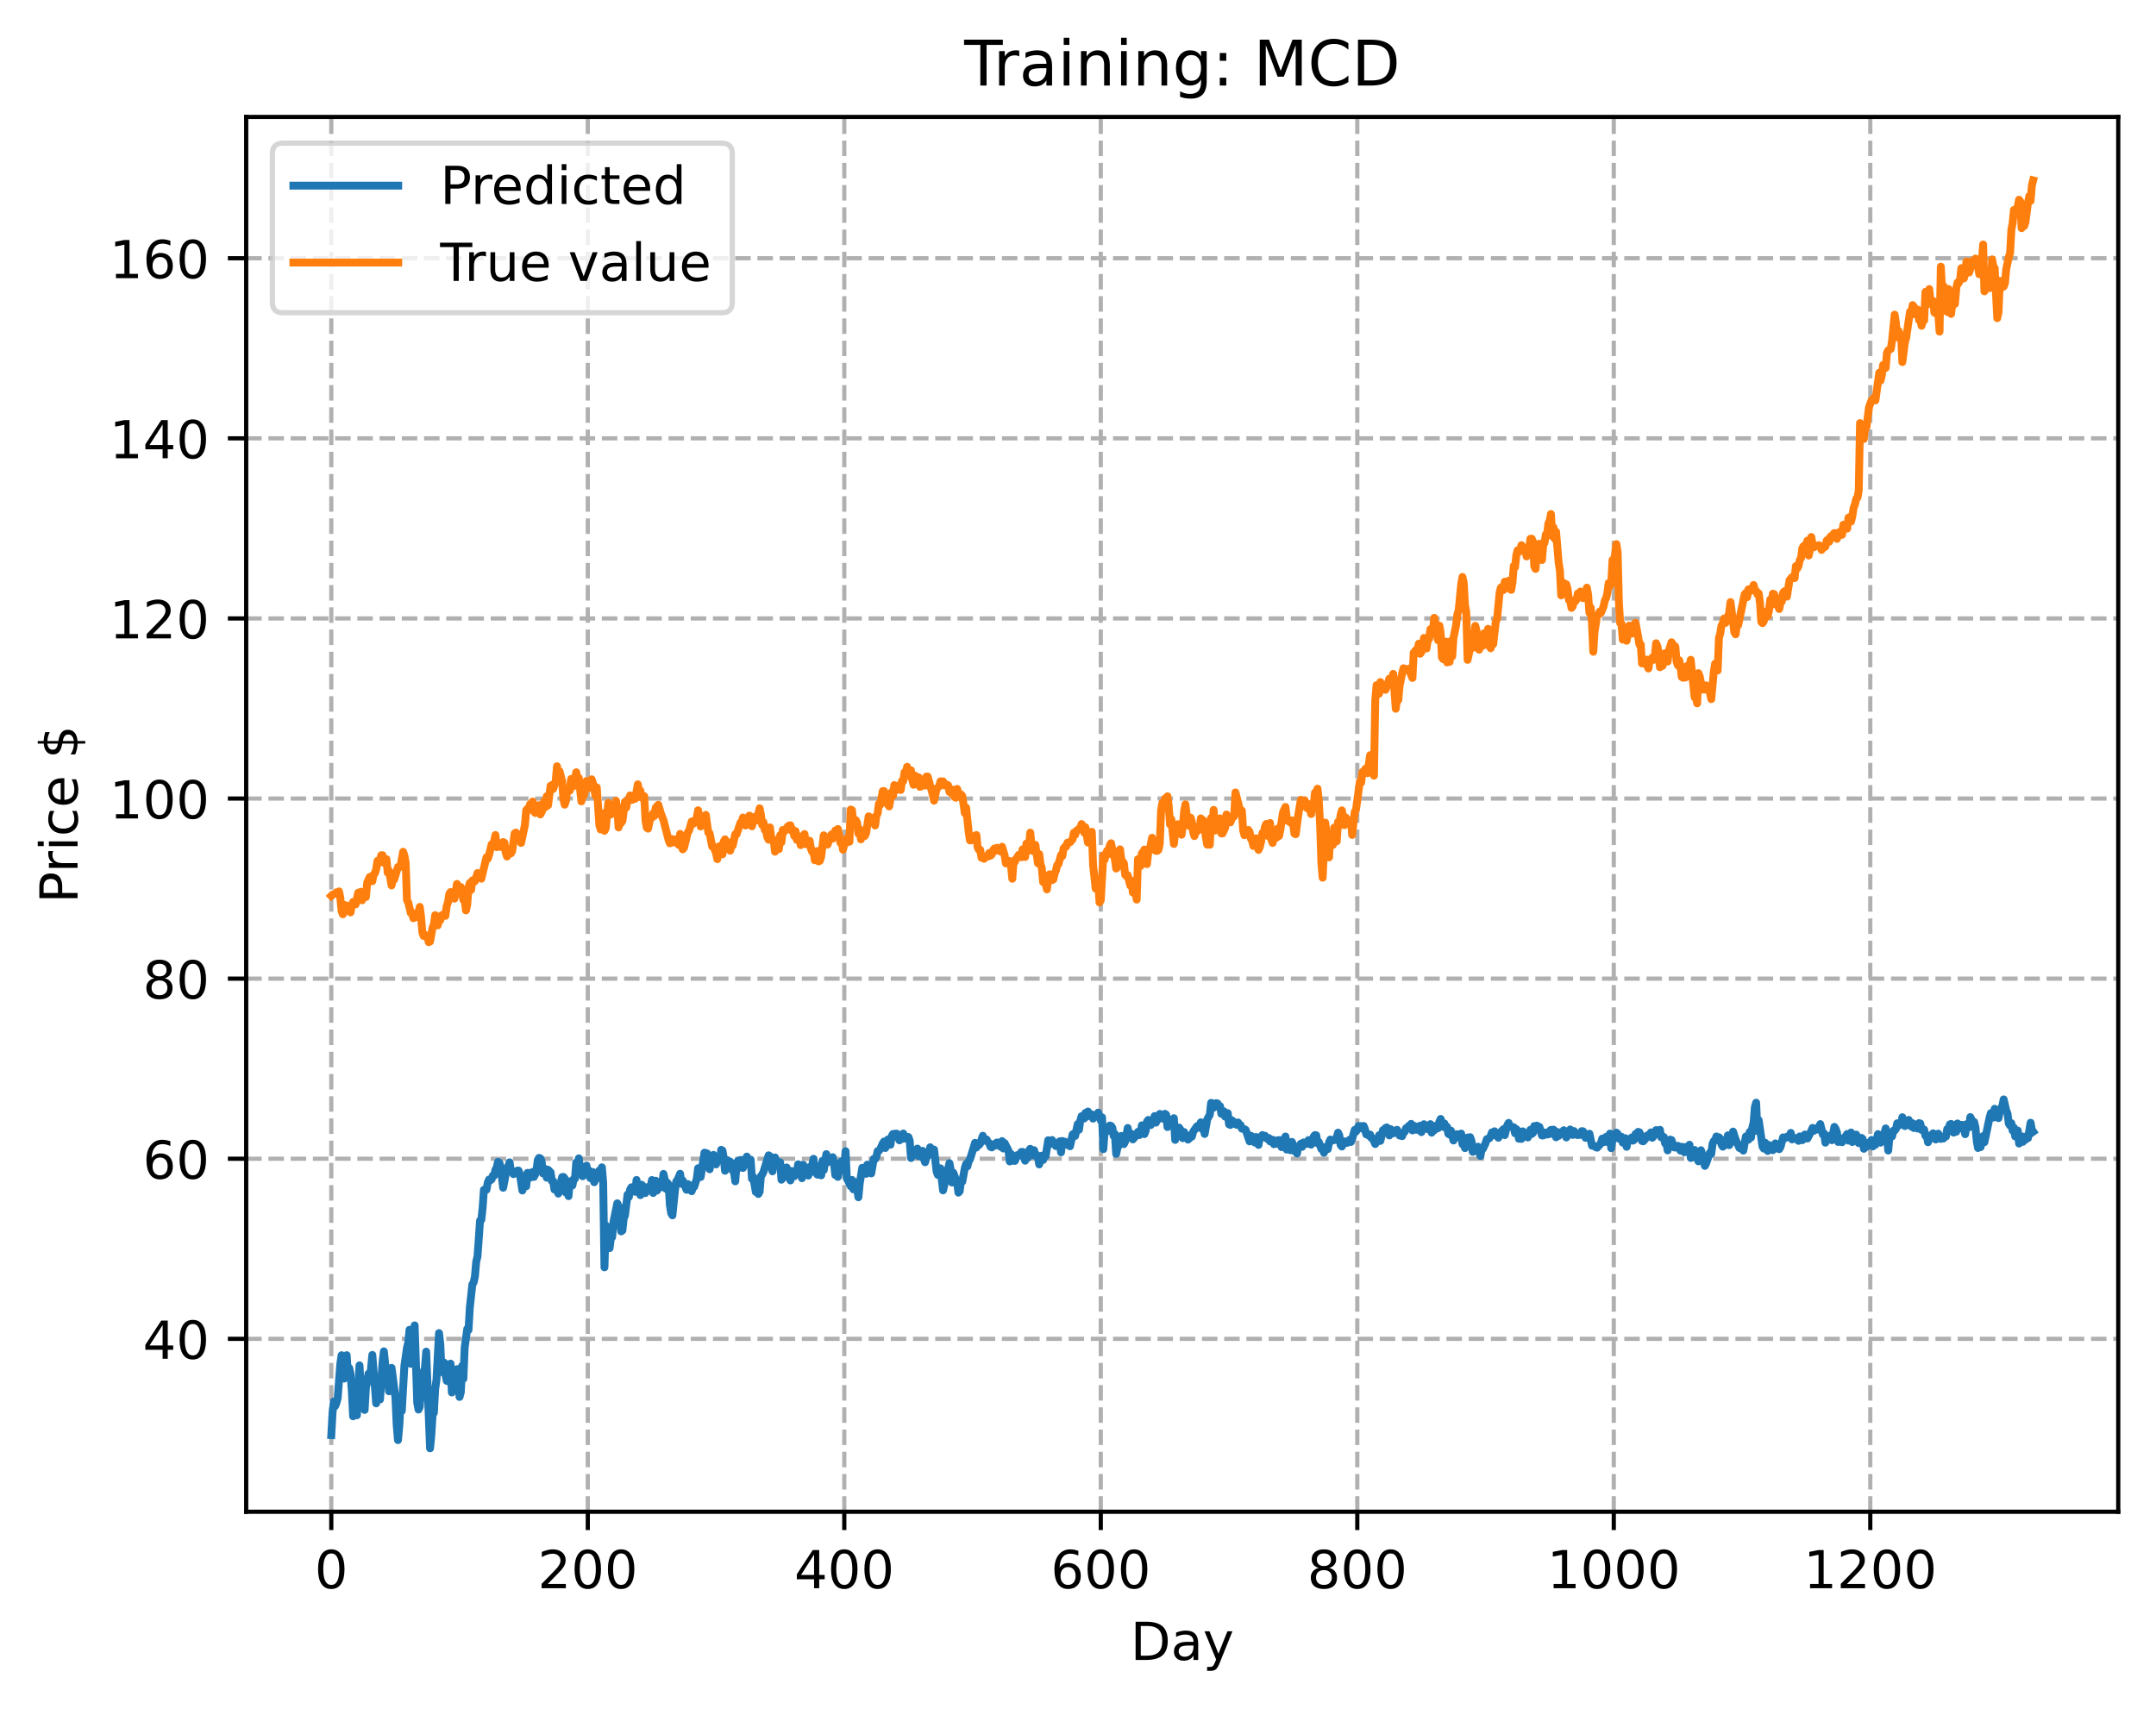 <?xml version="1.0" encoding="utf-8" standalone="no"?>
<!DOCTYPE svg PUBLIC "-//W3C//DTD SVG 1.1//EN"
  "http://www.w3.org/Graphics/SVG/1.1/DTD/svg11.dtd">
<!-- Created with matplotlib (https://matplotlib.org/) -->
<svg height="325.986pt" version="1.1" viewBox="0 0 411.286 325.986" width="411.286pt" xmlns="http://www.w3.org/2000/svg" xmlns:xlink="http://www.w3.org/1999/xlink">
 <defs>
  <style type="text/css">
*{stroke-linecap:butt;stroke-linejoin:round;}
  </style>
 </defs>
 <g id="figure_1">
  <g id="patch_1">
   <path d="M 0 325.986 
L 411.286 325.986 
L 411.286 0 
L 0 0 
z
" style="fill:#ffffff;"/>
  </g>
  <g id="axes_1">
   <g id="patch_2">
    <path d="M 46.966 288.43 
L 404.086 288.43 
L 404.086 22.318 
L 46.966 22.318 
z
" style="fill:#ffffff;"/>
   </g>
   <g id="matplotlib.axis_1">
    <g id="xtick_1">
     <g id="line2d_1">
      <path clip-path="url(#p50ae3430fd)" d="M 63.198 288.43 
L 63.198 22.318 
" style="fill:none;stroke:#b0b0b0;stroke-dasharray:2.96,1.28;stroke-dashoffset:0;stroke-width:0.8;"/>
     </g>
     <g id="line2d_2">
      <defs>
       <path d="M 0 0 
L 0 3.5 
" id="md54d695572" style="stroke:#000000;stroke-width:0.8;"/>
      </defs>
      <g>
       <use style="stroke:#000000;stroke-width:0.8;" x="63.198" xlink:href="#md54d695572" y="288.43"/>
      </g>
     </g>
     <g id="text_1">
      <!-- 0 -->
      <defs>
       <path d="M 31.781 66.406 
Q 24.172 66.406 20.328 58.906 
Q 16.5 51.422 16.5 36.375 
Q 16.5 21.391 20.328 13.891 
Q 24.172 6.391 31.781 6.391 
Q 39.453 6.391 43.281 13.891 
Q 47.125 21.391 47.125 36.375 
Q 47.125 51.422 43.281 58.906 
Q 39.453 66.406 31.781 66.406 
z
M 31.781 74.219 
Q 44.047 74.219 50.516 64.516 
Q 56.984 54.828 56.984 36.375 
Q 56.984 17.969 50.516 8.266 
Q 44.047 -1.422 31.781 -1.422 
Q 19.531 -1.422 13.062 8.266 
Q 6.594 17.969 6.594 36.375 
Q 6.594 54.828 13.062 64.516 
Q 19.531 74.219 31.781 74.219 
z
" id="DejaVuSans-48"/>
      </defs>
      <g transform="translate(60.017 303.029)scale(0.1 -0.1)">
       <use xlink:href="#DejaVuSans-48"/>
      </g>
     </g>
    </g>
    <g id="xtick_2">
     <g id="line2d_3">
      <path clip-path="url(#p50ae3430fd)" d="M 112.129 288.43 
L 112.129 22.318 
" style="fill:none;stroke:#b0b0b0;stroke-dasharray:2.96,1.28;stroke-dashoffset:0;stroke-width:0.8;"/>
     </g>
     <g id="line2d_4">
      <g>
       <use style="stroke:#000000;stroke-width:0.8;" x="112.129" xlink:href="#md54d695572" y="288.43"/>
      </g>
     </g>
     <g id="text_2">
      <!-- 200 -->
      <defs>
       <path d="M 19.188 8.297 
L 53.609 8.297 
L 53.609 0 
L 7.328 0 
L 7.328 8.297 
Q 12.938 14.109 22.625 23.891 
Q 32.328 33.688 34.812 36.531 
Q 39.547 41.844 41.422 45.531 
Q 43.312 49.219 43.312 52.781 
Q 43.312 58.594 39.234 62.25 
Q 35.156 65.922 28.609 65.922 
Q 23.969 65.922 18.812 64.312 
Q 13.672 62.703 7.812 59.422 
L 7.812 69.391 
Q 13.766 71.781 18.938 73 
Q 24.125 74.219 28.422 74.219 
Q 39.75 74.219 46.484 68.547 
Q 53.219 62.891 53.219 53.422 
Q 53.219 48.922 51.531 44.891 
Q 49.859 40.875 45.406 35.406 
Q 44.188 33.984 37.641 27.219 
Q 31.109 20.453 19.188 8.297 
z
" id="DejaVuSans-50"/>
      </defs>
      <g transform="translate(102.585 303.029)scale(0.1 -0.1)">
       <use xlink:href="#DejaVuSans-50"/>
       <use x="63.623" xlink:href="#DejaVuSans-48"/>
       <use x="127.246" xlink:href="#DejaVuSans-48"/>
      </g>
     </g>
    </g>
    <g id="xtick_3">
     <g id="line2d_5">
      <path clip-path="url(#p50ae3430fd)" d="M 161.06 288.43 
L 161.06 22.318 
" style="fill:none;stroke:#b0b0b0;stroke-dasharray:2.96,1.28;stroke-dashoffset:0;stroke-width:0.8;"/>
     </g>
     <g id="line2d_6">
      <g>
       <use style="stroke:#000000;stroke-width:0.8;" x="161.06" xlink:href="#md54d695572" y="288.43"/>
      </g>
     </g>
     <g id="text_3">
      <!-- 400 -->
      <defs>
       <path d="M 37.797 64.312 
L 12.891 25.391 
L 37.797 25.391 
z
M 35.203 72.906 
L 47.609 72.906 
L 47.609 25.391 
L 58.016 25.391 
L 58.016 17.188 
L 47.609 17.188 
L 47.609 0 
L 37.797 0 
L 37.797 17.188 
L 4.891 17.188 
L 4.891 26.703 
z
" id="DejaVuSans-52"/>
      </defs>
      <g transform="translate(151.516 303.029)scale(0.1 -0.1)">
       <use xlink:href="#DejaVuSans-52"/>
       <use x="63.623" xlink:href="#DejaVuSans-48"/>
       <use x="127.246" xlink:href="#DejaVuSans-48"/>
      </g>
     </g>
    </g>
    <g id="xtick_4">
     <g id="line2d_7">
      <path clip-path="url(#p50ae3430fd)" d="M 209.99 288.43 
L 209.99 22.318 
" style="fill:none;stroke:#b0b0b0;stroke-dasharray:2.96,1.28;stroke-dashoffset:0;stroke-width:0.8;"/>
     </g>
     <g id="line2d_8">
      <g>
       <use style="stroke:#000000;stroke-width:0.8;" x="209.99" xlink:href="#md54d695572" y="288.43"/>
      </g>
     </g>
     <g id="text_4">
      <!-- 600 -->
      <defs>
       <path d="M 33.016 40.375 
Q 26.375 40.375 22.484 35.828 
Q 18.609 31.297 18.609 23.391 
Q 18.609 15.531 22.484 10.953 
Q 26.375 6.391 33.016 6.391 
Q 39.656 6.391 43.531 10.953 
Q 47.406 15.531 47.406 23.391 
Q 47.406 31.297 43.531 35.828 
Q 39.656 40.375 33.016 40.375 
z
M 52.594 71.297 
L 52.594 62.312 
Q 48.875 64.062 45.094 64.984 
Q 41.312 65.922 37.594 65.922 
Q 27.828 65.922 22.672 59.328 
Q 17.531 52.734 16.797 39.406 
Q 19.672 43.656 24.016 45.922 
Q 28.375 48.188 33.594 48.188 
Q 44.578 48.188 50.953 41.516 
Q 57.328 34.859 57.328 23.391 
Q 57.328 12.156 50.688 5.359 
Q 44.047 -1.422 33.016 -1.422 
Q 20.359 -1.422 13.672 8.266 
Q 6.984 17.969 6.984 36.375 
Q 6.984 53.656 15.188 63.938 
Q 23.391 74.219 37.203 74.219 
Q 40.922 74.219 44.703 73.484 
Q 48.484 72.75 52.594 71.297 
z
" id="DejaVuSans-54"/>
      </defs>
      <g transform="translate(200.446 303.029)scale(0.1 -0.1)">
       <use xlink:href="#DejaVuSans-54"/>
       <use x="63.623" xlink:href="#DejaVuSans-48"/>
       <use x="127.246" xlink:href="#DejaVuSans-48"/>
      </g>
     </g>
    </g>
    <g id="xtick_5">
     <g id="line2d_9">
      <path clip-path="url(#p50ae3430fd)" d="M 258.921 288.43 
L 258.921 22.318 
" style="fill:none;stroke:#b0b0b0;stroke-dasharray:2.96,1.28;stroke-dashoffset:0;stroke-width:0.8;"/>
     </g>
     <g id="line2d_10">
      <g>
       <use style="stroke:#000000;stroke-width:0.8;" x="258.921" xlink:href="#md54d695572" y="288.43"/>
      </g>
     </g>
     <g id="text_5">
      <!-- 800 -->
      <defs>
       <path d="M 31.781 34.625 
Q 24.75 34.625 20.719 30.859 
Q 16.703 27.094 16.703 20.516 
Q 16.703 13.922 20.719 10.156 
Q 24.75 6.391 31.781 6.391 
Q 38.812 6.391 42.859 10.172 
Q 46.922 13.969 46.922 20.516 
Q 46.922 27.094 42.891 30.859 
Q 38.875 34.625 31.781 34.625 
z
M 21.922 38.812 
Q 15.578 40.375 12.031 44.719 
Q 8.5 49.078 8.5 55.328 
Q 8.5 64.062 14.719 69.141 
Q 20.953 74.219 31.781 74.219 
Q 42.672 74.219 48.875 69.141 
Q 55.078 64.062 55.078 55.328 
Q 55.078 49.078 51.531 44.719 
Q 48 40.375 41.703 38.812 
Q 48.828 37.156 52.797 32.312 
Q 56.781 27.484 56.781 20.516 
Q 56.781 9.906 50.312 4.234 
Q 43.844 -1.422 31.781 -1.422 
Q 19.734 -1.422 13.25 4.234 
Q 6.781 9.906 6.781 20.516 
Q 6.781 27.484 10.781 32.312 
Q 14.797 37.156 21.922 38.812 
z
M 18.312 54.391 
Q 18.312 48.734 21.844 45.562 
Q 25.391 42.391 31.781 42.391 
Q 38.141 42.391 41.719 45.562 
Q 45.312 48.734 45.312 54.391 
Q 45.312 60.062 41.719 63.234 
Q 38.141 66.406 31.781 66.406 
Q 25.391 66.406 21.844 63.234 
Q 18.312 60.062 18.312 54.391 
z
" id="DejaVuSans-56"/>
      </defs>
      <g transform="translate(249.377 303.029)scale(0.1 -0.1)">
       <use xlink:href="#DejaVuSans-56"/>
       <use x="63.623" xlink:href="#DejaVuSans-48"/>
       <use x="127.246" xlink:href="#DejaVuSans-48"/>
      </g>
     </g>
    </g>
    <g id="xtick_6">
     <g id="line2d_11">
      <path clip-path="url(#p50ae3430fd)" d="M 307.851 288.43 
L 307.851 22.318 
" style="fill:none;stroke:#b0b0b0;stroke-dasharray:2.96,1.28;stroke-dashoffset:0;stroke-width:0.8;"/>
     </g>
     <g id="line2d_12">
      <g>
       <use style="stroke:#000000;stroke-width:0.8;" x="307.851" xlink:href="#md54d695572" y="288.43"/>
      </g>
     </g>
     <g id="text_6">
      <!-- 1000 -->
      <defs>
       <path d="M 12.406 8.297 
L 28.516 8.297 
L 28.516 63.922 
L 10.984 60.406 
L 10.984 69.391 
L 28.422 72.906 
L 38.281 72.906 
L 38.281 8.297 
L 54.391 8.297 
L 54.391 0 
L 12.406 0 
z
" id="DejaVuSans-49"/>
      </defs>
      <g transform="translate(295.126 303.029)scale(0.1 -0.1)">
       <use xlink:href="#DejaVuSans-49"/>
       <use x="63.623" xlink:href="#DejaVuSans-48"/>
       <use x="127.246" xlink:href="#DejaVuSans-48"/>
       <use x="190.869" xlink:href="#DejaVuSans-48"/>
      </g>
     </g>
    </g>
    <g id="xtick_7">
     <g id="line2d_13">
      <path clip-path="url(#p50ae3430fd)" d="M 356.782 288.43 
L 356.782 22.318 
" style="fill:none;stroke:#b0b0b0;stroke-dasharray:2.96,1.28;stroke-dashoffset:0;stroke-width:0.8;"/>
     </g>
     <g id="line2d_14">
      <g>
       <use style="stroke:#000000;stroke-width:0.8;" x="356.782" xlink:href="#md54d695572" y="288.43"/>
      </g>
     </g>
     <g id="text_7">
      <!-- 1200 -->
      <g transform="translate(344.057 303.029)scale(0.1 -0.1)">
       <use xlink:href="#DejaVuSans-49"/>
       <use x="63.623" xlink:href="#DejaVuSans-50"/>
       <use x="127.246" xlink:href="#DejaVuSans-48"/>
       <use x="190.869" xlink:href="#DejaVuSans-48"/>
      </g>
     </g>
    </g>
    <g id="text_8">
     <!-- Day -->
     <defs>
      <path d="M 19.672 64.797 
L 19.672 8.109 
L 31.594 8.109 
Q 46.688 8.109 53.688 14.938 
Q 60.688 21.781 60.688 36.531 
Q 60.688 51.172 53.688 57.984 
Q 46.688 64.797 31.594 64.797 
z
M 9.812 72.906 
L 30.078 72.906 
Q 51.266 72.906 61.172 64.094 
Q 71.094 55.281 71.094 36.531 
Q 71.094 17.672 61.125 8.828 
Q 51.172 0 30.078 0 
L 9.812 0 
z
" id="DejaVuSans-68"/>
      <path d="M 34.281 27.484 
Q 23.391 27.484 19.188 25 
Q 14.984 22.516 14.984 16.5 
Q 14.984 11.719 18.141 8.906 
Q 21.297 6.109 26.703 6.109 
Q 34.188 6.109 38.703 11.406 
Q 43.219 16.703 43.219 25.484 
L 43.219 27.484 
z
M 52.203 31.203 
L 52.203 0 
L 43.219 0 
L 43.219 8.297 
Q 40.141 3.328 35.547 0.953 
Q 30.953 -1.422 24.312 -1.422 
Q 15.922 -1.422 10.953 3.297 
Q 6 8.016 6 15.922 
Q 6 25.141 12.172 29.828 
Q 18.359 34.516 30.609 34.516 
L 43.219 34.516 
L 43.219 35.406 
Q 43.219 41.609 39.141 45 
Q 35.062 48.391 27.688 48.391 
Q 23 48.391 18.547 47.266 
Q 14.109 46.141 10.016 43.891 
L 10.016 52.203 
Q 14.938 54.109 19.578 55.047 
Q 24.219 56 28.609 56 
Q 40.484 56 46.344 49.844 
Q 52.203 43.703 52.203 31.203 
z
" id="DejaVuSans-97"/>
      <path d="M 32.172 -5.078 
Q 28.375 -14.844 24.75 -17.812 
Q 21.141 -20.797 15.094 -20.797 
L 7.906 -20.797 
L 7.906 -13.281 
L 13.188 -13.281 
Q 16.891 -13.281 18.938 -11.516 
Q 21 -9.766 23.484 -3.219 
L 25.094 0.875 
L 2.984 54.688 
L 12.5 54.688 
L 29.594 11.922 
L 46.688 54.688 
L 56.203 54.688 
z
" id="DejaVuSans-121"/>
     </defs>
     <g transform="translate(215.652 316.707)scale(0.1 -0.1)">
      <use xlink:href="#DejaVuSans-68"/>
      <use x="77.002" xlink:href="#DejaVuSans-97"/>
      <use x="138.281" xlink:href="#DejaVuSans-121"/>
     </g>
    </g>
   </g>
   <g id="matplotlib.axis_2">
    <g id="ytick_1">
     <g id="line2d_15">
      <path clip-path="url(#p50ae3430fd)" d="M 46.966 255.446 
L 404.086 255.446 
" style="fill:none;stroke:#b0b0b0;stroke-dasharray:2.96,1.28;stroke-dashoffset:0;stroke-width:0.8;"/>
     </g>
     <g id="line2d_16">
      <defs>
       <path d="M 0 0 
L -3.5 0 
" id="m0f58589d36" style="stroke:#000000;stroke-width:0.8;"/>
      </defs>
      <g>
       <use style="stroke:#000000;stroke-width:0.8;" x="46.966" xlink:href="#m0f58589d36" y="255.446"/>
      </g>
     </g>
     <g id="text_9">
      <!-- 40 -->
      <g transform="translate(27.241 259.245)scale(0.1 -0.1)">
       <use xlink:href="#DejaVuSans-52"/>
       <use x="63.623" xlink:href="#DejaVuSans-48"/>
      </g>
     </g>
    </g>
    <g id="ytick_2">
     <g id="line2d_17">
      <path clip-path="url(#p50ae3430fd)" d="M 46.966 221.084 
L 404.086 221.084 
" style="fill:none;stroke:#b0b0b0;stroke-dasharray:2.96,1.28;stroke-dashoffset:0;stroke-width:0.8;"/>
     </g>
     <g id="line2d_18">
      <g>
       <use style="stroke:#000000;stroke-width:0.8;" x="46.966" xlink:href="#m0f58589d36" y="221.084"/>
      </g>
     </g>
     <g id="text_10">
      <!-- 60 -->
      <g transform="translate(27.241 224.884)scale(0.1 -0.1)">
       <use xlink:href="#DejaVuSans-54"/>
       <use x="63.623" xlink:href="#DejaVuSans-48"/>
      </g>
     </g>
    </g>
    <g id="ytick_3">
     <g id="line2d_19">
      <path clip-path="url(#p50ae3430fd)" d="M 46.966 186.723 
L 404.086 186.723 
" style="fill:none;stroke:#b0b0b0;stroke-dasharray:2.96,1.28;stroke-dashoffset:0;stroke-width:0.8;"/>
     </g>
     <g id="line2d_20">
      <g>
       <use style="stroke:#000000;stroke-width:0.8;" x="46.966" xlink:href="#m0f58589d36" y="186.723"/>
      </g>
     </g>
     <g id="text_11">
      <!-- 80 -->
      <g transform="translate(27.241 190.522)scale(0.1 -0.1)">
       <use xlink:href="#DejaVuSans-56"/>
       <use x="63.623" xlink:href="#DejaVuSans-48"/>
      </g>
     </g>
    </g>
    <g id="ytick_4">
     <g id="line2d_21">
      <path clip-path="url(#p50ae3430fd)" d="M 46.966 152.361 
L 404.086 152.361 
" style="fill:none;stroke:#b0b0b0;stroke-dasharray:2.96,1.28;stroke-dashoffset:0;stroke-width:0.8;"/>
     </g>
     <g id="line2d_22">
      <g>
       <use style="stroke:#000000;stroke-width:0.8;" x="46.966" xlink:href="#m0f58589d36" y="152.361"/>
      </g>
     </g>
     <g id="text_12">
      <!-- 100 -->
      <g transform="translate(20.878 156.16)scale(0.1 -0.1)">
       <use xlink:href="#DejaVuSans-49"/>
       <use x="63.623" xlink:href="#DejaVuSans-48"/>
       <use x="127.246" xlink:href="#DejaVuSans-48"/>
      </g>
     </g>
    </g>
    <g id="ytick_5">
     <g id="line2d_23">
      <path clip-path="url(#p50ae3430fd)" d="M 46.966 117.999 
L 404.086 117.999 
" style="fill:none;stroke:#b0b0b0;stroke-dasharray:2.96,1.28;stroke-dashoffset:0;stroke-width:0.8;"/>
     </g>
     <g id="line2d_24">
      <g>
       <use style="stroke:#000000;stroke-width:0.8;" x="46.966" xlink:href="#m0f58589d36" y="117.999"/>
      </g>
     </g>
     <g id="text_13">
      <!-- 120 -->
      <g transform="translate(20.878 121.798)scale(0.1 -0.1)">
       <use xlink:href="#DejaVuSans-49"/>
       <use x="63.623" xlink:href="#DejaVuSans-50"/>
       <use x="127.246" xlink:href="#DejaVuSans-48"/>
      </g>
     </g>
    </g>
    <g id="ytick_6">
     <g id="line2d_25">
      <path clip-path="url(#p50ae3430fd)" d="M 46.966 83.637 
L 404.086 83.637 
" style="fill:none;stroke:#b0b0b0;stroke-dasharray:2.96,1.28;stroke-dashoffset:0;stroke-width:0.8;"/>
     </g>
     <g id="line2d_26">
      <g>
       <use style="stroke:#000000;stroke-width:0.8;" x="46.966" xlink:href="#m0f58589d36" y="83.637"/>
      </g>
     </g>
     <g id="text_14">
      <!-- 140 -->
      <g transform="translate(20.878 87.437)scale(0.1 -0.1)">
       <use xlink:href="#DejaVuSans-49"/>
       <use x="63.623" xlink:href="#DejaVuSans-52"/>
       <use x="127.246" xlink:href="#DejaVuSans-48"/>
      </g>
     </g>
    </g>
    <g id="ytick_7">
     <g id="line2d_27">
      <path clip-path="url(#p50ae3430fd)" d="M 46.966 49.276 
L 404.086 49.276 
" style="fill:none;stroke:#b0b0b0;stroke-dasharray:2.96,1.28;stroke-dashoffset:0;stroke-width:0.8;"/>
     </g>
     <g id="line2d_28">
      <g>
       <use style="stroke:#000000;stroke-width:0.8;" x="46.966" xlink:href="#m0f58589d36" y="49.276"/>
      </g>
     </g>
     <g id="text_15">
      <!-- 160 -->
      <g transform="translate(20.878 53.075)scale(0.1 -0.1)">
       <use xlink:href="#DejaVuSans-49"/>
       <use x="63.623" xlink:href="#DejaVuSans-54"/>
       <use x="127.246" xlink:href="#DejaVuSans-48"/>
      </g>
     </g>
    </g>
    <g id="text_16">
     <!-- Price $ -->
     <defs>
      <path d="M 19.672 64.797 
L 19.672 37.406 
L 32.078 37.406 
Q 38.969 37.406 42.719 40.969 
Q 46.484 44.531 46.484 51.125 
Q 46.484 57.672 42.719 61.234 
Q 38.969 64.797 32.078 64.797 
z
M 9.812 72.906 
L 32.078 72.906 
Q 44.344 72.906 50.609 67.359 
Q 56.891 61.812 56.891 51.125 
Q 56.891 40.328 50.609 34.812 
Q 44.344 29.297 32.078 29.297 
L 19.672 29.297 
L 19.672 0 
L 9.812 0 
z
" id="DejaVuSans-80"/>
      <path d="M 41.109 46.297 
Q 39.594 47.172 37.812 47.578 
Q 36.031 48 33.891 48 
Q 26.266 48 22.188 43.047 
Q 18.109 38.094 18.109 28.812 
L 18.109 0 
L 9.078 0 
L 9.078 54.688 
L 18.109 54.688 
L 18.109 46.188 
Q 20.953 51.172 25.484 53.578 
Q 30.031 56 36.531 56 
Q 37.453 56 38.578 55.875 
Q 39.703 55.766 41.062 55.516 
z
" id="DejaVuSans-114"/>
      <path d="M 9.422 54.688 
L 18.406 54.688 
L 18.406 0 
L 9.422 0 
z
M 9.422 75.984 
L 18.406 75.984 
L 18.406 64.594 
L 9.422 64.594 
z
" id="DejaVuSans-105"/>
      <path d="M 48.781 52.594 
L 48.781 44.188 
Q 44.969 46.297 41.141 47.344 
Q 37.312 48.391 33.406 48.391 
Q 24.656 48.391 19.812 42.844 
Q 14.984 37.312 14.984 27.297 
Q 14.984 17.281 19.812 11.734 
Q 24.656 6.203 33.406 6.203 
Q 37.312 6.203 41.141 7.25 
Q 44.969 8.297 48.781 10.406 
L 48.781 2.094 
Q 45.016 0.344 40.984 -0.531 
Q 36.969 -1.422 32.422 -1.422 
Q 20.062 -1.422 12.781 6.344 
Q 5.516 14.109 5.516 27.297 
Q 5.516 40.672 12.859 48.328 
Q 20.219 56 33.016 56 
Q 37.156 56 41.109 55.141 
Q 45.062 54.297 48.781 52.594 
z
" id="DejaVuSans-99"/>
      <path d="M 56.203 29.594 
L 56.203 25.203 
L 14.891 25.203 
Q 15.484 15.922 20.484 11.062 
Q 25.484 6.203 34.422 6.203 
Q 39.594 6.203 44.453 7.469 
Q 49.312 8.734 54.109 11.281 
L 54.109 2.781 
Q 49.266 0.734 44.188 -0.344 
Q 39.109 -1.422 33.891 -1.422 
Q 20.797 -1.422 13.156 6.188 
Q 5.516 13.812 5.516 26.812 
Q 5.516 40.234 12.766 48.109 
Q 20.016 56 32.328 56 
Q 43.359 56 49.781 48.891 
Q 56.203 41.797 56.203 29.594 
z
M 47.219 32.234 
Q 47.125 39.594 43.094 43.984 
Q 39.062 48.391 32.422 48.391 
Q 24.906 48.391 20.391 44.141 
Q 15.875 39.891 15.188 32.172 
z
" id="DejaVuSans-101"/>
      <path id="DejaVuSans-32"/>
      <path d="M 33.797 -14.703 
L 28.906 -14.703 
L 28.859 0 
Q 23.734 0.094 18.609 1.188 
Q 13.484 2.297 8.297 4.5 
L 8.297 13.281 
Q 13.281 10.156 18.375 8.562 
Q 23.484 6.984 28.906 6.938 
L 28.906 29.203 
Q 18.109 30.953 13.203 35.156 
Q 8.297 39.359 8.297 46.688 
Q 8.297 54.641 13.625 59.219 
Q 18.953 63.812 28.906 64.5 
L 28.906 75.984 
L 33.797 75.984 
L 33.797 64.656 
Q 38.328 64.453 42.578 63.688 
Q 46.828 62.938 50.875 61.625 
L 50.875 53.078 
Q 46.828 55.125 42.547 56.25 
Q 38.281 57.375 33.797 57.562 
L 33.797 36.719 
Q 44.875 35.016 50.094 30.609 
Q 55.328 26.219 55.328 18.609 
Q 55.328 10.359 49.781 5.594 
Q 44.234 0.828 33.797 0.094 
z
M 28.906 37.594 
L 28.906 57.625 
Q 23.25 56.984 20.266 54.391 
Q 17.281 51.812 17.281 47.516 
Q 17.281 43.312 20.031 40.969 
Q 22.797 38.625 28.906 37.594 
z
M 33.797 28.219 
L 33.797 7.078 
Q 39.984 7.906 43.141 10.594 
Q 46.297 13.281 46.297 17.672 
Q 46.297 21.969 43.281 24.5 
Q 40.281 27.047 33.797 28.219 
z
" id="DejaVuSans-36"/>
     </defs>
     <g transform="translate(14.798 172.342)rotate(-90)scale(0.1 -0.1)">
      <use xlink:href="#DejaVuSans-80"/>
      <use x="58.553" xlink:href="#DejaVuSans-114"/>
      <use x="99.666" xlink:href="#DejaVuSans-105"/>
      <use x="127.449" xlink:href="#DejaVuSans-99"/>
      <use x="182.43" xlink:href="#DejaVuSans-101"/>
      <use x="243.953" xlink:href="#DejaVuSans-32"/>
      <use x="275.74" xlink:href="#DejaVuSans-36"/>
     </g>
    </g>
   </g>
   <g id="line2d_29">
    <path clip-path="url(#p50ae3430fd)" d="M 63.198 273.81 
L 63.443 269.443 
L 63.688 267.392 
L 63.932 268.274 
L 64.177 267.675 
L 64.422 266.744 
L 64.911 260.278 
L 65.156 258.572 
L 65.4 259.602 
L 65.645 263.03 
L 66.134 258.56 
L 66.379 262.278 
L 66.623 261.02 
L 66.868 262.106 
L 67.113 265.361 
L 67.357 270.225 
L 67.847 269.385 
L 68.091 270.021 
L 68.581 260.495 
L 68.825 265.12 
L 69.315 267.814 
L 69.559 269.009 
L 69.804 264.804 
L 70.293 262.099 
L 70.538 263.52 
L 71.027 258.505 
L 71.761 267.756 
L 72.006 263.889 
L 72.251 264.973 
L 72.495 267.011 
L 72.984 259.829 
L 73.229 257.83 
L 73.718 262.487 
L 73.963 261.93 
L 74.208 265.451 
L 74.697 260.979 
L 75.186 264.687 
L 75.431 266.619 
L 75.676 271.936 
L 75.92 274.767 
L 76.165 272.144 
L 76.41 267.978 
L 76.654 269.201 
L 77.144 260.573 
L 77.633 257.163 
L 77.878 256.151 
L 78.122 253.711 
L 78.367 260.212 
L 78.611 259.128 
L 78.856 254.678 
L 79.101 252.876 
L 79.59 267.649 
L 79.835 268.94 
L 80.079 268.407 
L 80.324 263.505 
L 80.569 266.665 
L 80.813 261.715 
L 81.058 260.977 
L 81.303 257.884 
L 82.037 276.334 
L 82.281 273.867 
L 82.526 269.853 
L 82.771 269.561 
L 83.015 265.056 
L 83.26 263.263 
L 83.749 254.343 
L 83.994 256.488 
L 84.239 261.788 
L 84.483 261.562 
L 84.728 259.981 
L 84.972 262.254 
L 85.217 263.457 
L 85.462 263.543 
L 85.706 262.741 
L 85.951 260.172 
L 86.196 265.679 
L 86.44 262.779 
L 86.685 264.36 
L 86.93 263.315 
L 87.174 261.227 
L 87.419 262.877 
L 87.664 266.529 
L 87.908 265.652 
L 88.153 260.605 
L 88.398 263.063 
L 88.642 257.117 
L 89.132 253.543 
L 89.376 253.757 
L 89.621 249.505 
L 90.11 245.048 
L 90.355 244.681 
L 90.599 243.519 
L 90.844 240.722 
L 91.089 239.734 
L 91.578 232.871 
L 91.823 232.719 
L 92.067 230.456 
L 92.312 227.004 
L 92.801 227.001 
L 93.046 225.627 
L 93.291 225.045 
L 93.535 225.206 
L 93.78 225.009 
L 94.025 224.283 
L 94.269 224.297 
L 94.514 223.167 
L 94.759 222.746 
L 95.003 221.675 
L 95.248 221.829 
L 95.493 222.545 
L 95.982 226.615 
L 96.471 224.08 
L 97.205 221.762 
L 97.45 223.286 
L 97.694 223.438 
L 97.939 224.013 
L 98.428 223.815 
L 98.673 223.358 
L 98.918 223.337 
L 99.162 223.972 
L 99.652 227.139 
L 99.896 226.229 
L 100.141 225.763 
L 100.386 226.342 
L 100.63 223.77 
L 100.875 223.797 
L 101.12 224.7 
L 101.364 224.305 
L 101.609 223.602 
L 101.854 224.549 
L 102.098 224.07 
L 102.343 223.214 
L 102.587 221.33 
L 102.832 220.916 
L 103.077 221.015 
L 103.321 221.576 
L 103.566 223.878 
L 103.811 222.9 
L 104.3 224.701 
L 104.545 223.177 
L 105.034 223.68 
L 105.279 225.334 
L 105.523 225.33 
L 105.768 226.955 
L 106.013 225.957 
L 106.502 227.734 
L 106.747 227.286 
L 106.991 225.489 
L 107.236 224.573 
L 107.481 224.547 
L 107.725 224.836 
L 107.97 227.556 
L 108.215 225.604 
L 108.459 228.217 
L 108.704 225.394 
L 108.948 225.665 
L 109.193 226.178 
L 109.438 224.96 
L 109.682 224.886 
L 109.927 221.806 
L 110.172 222.118 
L 110.416 221.007 
L 110.661 223.13 
L 110.906 222.872 
L 111.15 224.421 
L 111.395 222.983 
L 111.884 222.392 
L 112.129 224.163 
L 112.374 223.333 
L 112.618 224.783 
L 112.863 223.956 
L 113.108 223.615 
L 113.352 225.556 
L 113.597 225.014 
L 113.842 223.939 
L 114.086 224.703 
L 114.331 223.317 
L 114.575 224.238 
L 114.82 222.72 
L 115.065 225.65 
L 115.309 241.803 
L 115.554 233.807 
L 115.799 237.456 
L 116.043 237.048 
L 116.288 238.144 
L 116.533 236.225 
L 116.777 236.044 
L 117.022 233.152 
L 117.756 229.584 
L 118.001 230.111 
L 118.49 234.938 
L 118.735 234.769 
L 118.979 232.471 
L 119.224 231.896 
L 119.713 227.907 
L 119.958 228.391 
L 120.203 226.943 
L 120.447 226.529 
L 120.692 226.711 
L 120.936 226.665 
L 121.181 227.395 
L 121.426 225.122 
L 121.67 226.632 
L 121.915 226.477 
L 122.16 228.021 
L 122.404 226.04 
L 122.649 226.279 
L 122.894 227.651 
L 123.138 227.61 
L 123.383 226.961 
L 123.872 226.332 
L 124.117 226.769 
L 124.362 225.143 
L 124.606 227.618 
L 124.851 225.567 
L 125.096 225.279 
L 125.34 227.15 
L 125.585 226.201 
L 125.83 226.574 
L 126.074 226.534 
L 126.319 225.961 
L 126.563 223.975 
L 126.808 225.026 
L 127.053 226.828 
L 127.297 225.657 
L 127.542 225.994 
L 127.787 229.909 
L 128.031 231.463 
L 128.276 231.882 
L 128.765 227.08 
L 129.01 225.39 
L 129.255 225.106 
L 129.744 223.941 
L 129.989 225.856 
L 130.233 225.212 
L 130.967 227.012 
L 131.212 225.912 
L 131.457 226.318 
L 131.701 226.164 
L 131.946 227.278 
L 132.191 226.556 
L 132.435 226.415 
L 132.924 224.873 
L 133.169 222.889 
L 133.414 223.237 
L 133.658 224.572 
L 134.392 219.924 
L 134.882 220.059 
L 135.126 220.464 
L 135.371 223.089 
L 135.616 221.808 
L 135.86 221.428 
L 136.105 220.343 
L 136.35 221.046 
L 136.594 222.166 
L 136.839 221.094 
L 137.084 220.777 
L 137.328 221.417 
L 137.573 219.377 
L 137.818 219.519 
L 138.062 220.897 
L 138.307 223.373 
L 138.551 221.979 
L 138.796 221.365 
L 139.041 222.097 
L 139.285 221.618 
L 139.775 223.379 
L 140.019 223.537 
L 140.264 225.393 
L 140.509 222.086 
L 140.753 221.508 
L 140.998 222.823 
L 141.243 221.314 
L 141.487 221.33 
L 141.732 222.84 
L 142.466 220.668 
L 142.711 221.301 
L 143.2 221.26 
L 143.445 224.899 
L 143.689 224.542 
L 144.178 227.424 
L 144.423 227.314 
L 144.668 227.812 
L 144.912 227.368 
L 145.157 224.381 
L 145.402 224.08 
L 145.646 223.586 
L 146.625 220.43 
L 146.87 220.59 
L 147.359 223.482 
L 147.604 221.278 
L 147.848 220.836 
L 148.582 222.465 
L 148.827 221.773 
L 149.072 225.084 
L 149.316 223.948 
L 149.561 224.651 
L 150.05 222.748 
L 150.539 223.916 
L 150.784 225.219 
L 151.029 223.422 
L 151.273 224.201 
L 151.518 224.428 
L 152.007 223.693 
L 152.252 222.142 
L 152.497 222.421 
L 152.741 222.3 
L 152.986 224.796 
L 153.231 222.229 
L 153.475 223.941 
L 153.72 222.922 
L 154.209 224.288 
L 154.454 222.674 
L 154.699 222.713 
L 154.943 222.268 
L 155.188 221.097 
L 155.433 223.664 
L 155.677 223.762 
L 155.922 224.114 
L 156.166 224.132 
L 156.411 222.386 
L 156.656 224.248 
L 156.9 221.465 
L 157.145 223.249 
L 157.634 220.198 
L 157.879 221.761 
L 158.124 221.085 
L 158.368 221.607 
L 158.613 221.526 
L 158.858 220.79 
L 159.102 222 
L 159.347 224.185 
L 159.592 222.973 
L 159.836 224.543 
L 160.326 221.941 
L 160.57 221.54 
L 160.815 222.381 
L 161.06 222.342 
L 161.304 219.643 
L 161.549 224.9 
L 161.794 225.296 
L 162.283 226.333 
L 162.527 225.125 
L 162.772 226.911 
L 163.017 225.508 
L 163.261 226.616 
L 163.506 226.791 
L 163.751 228.429 
L 163.995 225.855 
L 164.485 222.805 
L 164.729 223.359 
L 164.974 223.023 
L 165.219 223.964 
L 165.463 222.199 
L 165.708 223.716 
L 165.953 222.859 
L 166.197 223.885 
L 166.687 221.106 
L 166.931 221.164 
L 167.176 220.717 
L 167.421 219.624 
L 167.665 219.55 
L 167.91 219.261 
L 168.399 218.163 
L 168.644 217.793 
L 168.888 219.036 
L 169.378 217.417 
L 169.622 217.666 
L 169.867 218.415 
L 170.112 216.747 
L 170.356 216.346 
L 170.601 216.546 
L 170.846 216.284 
L 171.09 216.309 
L 171.58 217.575 
L 171.824 216.7 
L 172.069 217.313 
L 172.314 216.268 
L 172.803 217.26 
L 173.048 216.905 
L 173.292 216.944 
L 173.537 217.621 
L 173.782 220.942 
L 174.515 219.623 
L 174.76 219.496 
L 175.005 219.144 
L 175.249 220.604 
L 175.494 220.01 
L 175.739 220.663 
L 175.983 219.573 
L 176.228 221.06 
L 176.473 221.755 
L 176.717 220.879 
L 176.962 220.582 
L 177.207 219.934 
L 177.451 218.893 
L 177.696 220.026 
L 177.941 219.514 
L 178.185 219.335 
L 178.675 223.574 
L 178.919 224.173 
L 179.164 224.254 
L 179.409 222.908 
L 179.898 227.119 
L 181.121 221.921 
L 181.366 223.254 
L 181.61 225.617 
L 181.855 223.74 
L 182.589 225.658 
L 182.834 227.549 
L 183.078 227.275 
L 183.323 225.191 
L 183.568 225.458 
L 184.057 222.821 
L 184.302 222.069 
L 184.546 222.535 
L 184.791 221.53 
L 185.036 221.21 
L 185.525 219.612 
L 186.014 218.039 
L 186.259 218.947 
L 186.503 218.504 
L 186.748 218.469 
L 186.993 218.188 
L 187.482 216.695 
L 187.727 217.634 
L 187.971 217.446 
L 188.216 217.411 
L 188.461 217.894 
L 188.705 218.106 
L 188.95 218.803 
L 189.195 218.924 
L 189.439 218.439 
L 189.684 218.267 
L 189.929 218.549 
L 190.173 217.981 
L 190.418 218.062 
L 190.663 218.278 
L 190.907 218.812 
L 191.152 217.713 
L 191.397 219.131 
L 191.641 218.084 
L 192.375 219.517 
L 192.62 221.596 
L 192.864 220.17 
L 193.109 221.466 
L 193.354 221.265 
L 193.598 221.5 
L 194.088 220.381 
L 194.577 220.473 
L 194.822 219.787 
L 195.066 219.77 
L 195.556 221.456 
L 195.8 220.574 
L 196.045 220.918 
L 196.29 219.515 
L 196.534 219.183 
L 197.024 220.414 
L 197.268 219.454 
L 197.513 220.507 
L 197.758 220.338 
L 198.002 220.857 
L 198.247 222.165 
L 198.491 220.584 
L 198.736 220.503 
L 198.981 221.326 
L 199.225 220.358 
L 199.47 220.581 
L 199.959 217.55 
L 200.204 218.336 
L 200.449 218.226 
L 200.693 217.512 
L 200.938 217.987 
L 201.183 218.082 
L 201.427 218.674 
L 201.672 218.622 
L 202.161 217.75 
L 202.406 219.861 
L 202.651 217.686 
L 202.895 218.294 
L 203.14 217.813 
L 203.385 218.373 
L 203.629 218.081 
L 203.874 218.561 
L 204.118 218.708 
L 204.608 216.452 
L 204.852 216.285 
L 205.097 216.732 
L 205.586 214.469 
L 205.831 215.553 
L 206.076 213.816 
L 206.32 212.965 
L 206.81 213.41 
L 207.054 212.335 
L 207.299 213.044 
L 207.544 212.074 
L 207.788 212.753 
L 208.033 212.76 
L 208.278 212.622 
L 208.522 213.429 
L 208.767 212.758 
L 209.012 212.715 
L 209.256 213.033 
L 209.501 212.278 
L 209.746 212.808 
L 209.99 213.796 
L 210.235 213.192 
L 210.479 219.252 
L 210.724 215.822 
L 210.969 215.908 
L 211.213 215.679 
L 211.458 215.779 
L 211.703 214.746 
L 211.947 214.81 
L 212.192 215.173 
L 212.437 216.728 
L 212.681 216.352 
L 212.926 220.167 
L 213.171 219.002 
L 213.66 218.103 
L 213.905 216.731 
L 214.394 218.288 
L 214.639 217.797 
L 215.128 215.21 
L 215.373 216.604 
L 215.617 216.369 
L 215.862 216.335 
L 216.106 217.39 
L 216.84 216.51 
L 217.085 215.944 
L 217.33 216.575 
L 217.574 216.392 
L 217.819 214.706 
L 218.064 216.176 
L 218.308 216.381 
L 218.553 215.758 
L 218.798 214.003 
L 219.042 213.678 
L 219.532 214.643 
L 219.776 214.279 
L 220.266 212.936 
L 220.51 214.194 
L 220.755 213.618 
L 221 213.56 
L 221.244 212.526 
L 221.489 213.04 
L 221.734 212.685 
L 221.978 213.457 
L 222.223 212.509 
L 222.467 212.682 
L 222.712 215.036 
L 222.957 213.536 
L 223.446 214.053 
L 223.691 214.171 
L 223.935 213.345 
L 224.18 217.488 
L 224.425 215.149 
L 224.669 216.33 
L 224.914 215.127 
L 225.159 215.477 
L 225.403 216.801 
L 225.648 217.162 
L 225.893 215.985 
L 226.137 217.026 
L 226.382 216.729 
L 226.627 217.428 
L 226.871 217.215 
L 227.116 216.56 
L 227.361 216.868 
L 227.605 215.947 
L 228.339 214.886 
L 228.584 215.161 
L 229.073 214.127 
L 229.318 215.385 
L 229.562 215.188 
L 229.807 216.35 
L 230.296 213.544 
L 230.786 212.697 
L 231.03 210.424 
L 231.275 210.489 
L 231.52 211.34 
L 231.764 210.638 
L 232.009 210.476 
L 232.254 210.535 
L 232.498 211.008 
L 232.743 211.049 
L 232.988 212.501 
L 233.232 212.579 
L 233.477 212.035 
L 233.722 213.054 
L 233.966 212.451 
L 234.211 212.379 
L 234.455 214.516 
L 234.7 214.635 
L 234.945 213.718 
L 235.189 213.895 
L 235.434 214.415 
L 235.679 214.238 
L 235.923 214.609 
L 236.168 214.154 
L 236.413 214.535 
L 236.657 214.651 
L 236.902 215.347 
L 237.391 215.425 
L 237.636 215.584 
L 238.37 217.768 
L 238.615 216.689 
L 239.104 217.173 
L 239.349 217.985 
L 239.593 216.931 
L 239.838 217.145 
L 240.082 218.444 
L 240.327 216.975 
L 240.572 217.116 
L 240.816 216.557 
L 241.061 216.978 
L 241.306 216.687 
L 241.795 217.328 
L 242.04 217.124 
L 242.284 217.783 
L 242.529 217.473 
L 242.774 217.453 
L 243.018 218.309 
L 243.263 218.144 
L 243.508 218.235 
L 243.752 217.541 
L 244.242 217.525 
L 244.486 218.874 
L 244.731 218.342 
L 245.22 216.836 
L 245.465 219.34 
L 245.709 217.834 
L 245.954 217.957 
L 246.199 219.463 
L 246.443 217.87 
L 246.688 218.392 
L 246.933 219.615 
L 247.177 219.048 
L 247.422 220.081 
L 247.667 218.775 
L 247.911 218.747 
L 248.156 218.212 
L 248.401 218.809 
L 248.645 217.979 
L 248.89 217.983 
L 249.135 218.211 
L 249.379 218.243 
L 249.624 217.517 
L 250.113 218.393 
L 250.603 216.835 
L 250.847 216.563 
L 251.092 216.613 
L 251.337 218.123 
L 251.581 217.886 
L 252.07 219.231 
L 252.315 218.833 
L 252.56 219.943 
L 252.804 219.34 
L 253.049 219.185 
L 253.294 219.246 
L 253.538 217.939 
L 253.783 217.42 
L 254.028 217.664 
L 254.517 217.444 
L 254.762 217.512 
L 255.006 216.956 
L 255.251 216.101 
L 255.496 216.63 
L 255.74 218.448 
L 255.985 218.75 
L 256.474 217.761 
L 256.964 218.058 
L 257.208 217.943 
L 257.453 217.463 
L 257.697 217.88 
L 257.942 217.291 
L 258.431 215.568 
L 258.676 215.902 
L 259.165 214.826 
L 259.41 215.104 
L 259.655 214.846 
L 259.899 215.344 
L 260.144 214.832 
L 260.389 215.451 
L 260.633 216.438 
L 260.878 216.411 
L 261.123 216.68 
L 261.367 216.468 
L 261.612 217.122 
L 261.857 217.169 
L 262.346 218.276 
L 262.835 217.556 
L 263.08 216.599 
L 263.325 217.676 
L 263.814 215.622 
L 264.058 215.621 
L 264.303 215.211 
L 264.548 215.102 
L 265.037 216.633 
L 265.282 215.442 
L 265.526 215.679 
L 265.771 216.236 
L 266.016 215.722 
L 266.26 215.741 
L 266.505 215.561 
L 266.994 216.654 
L 267.484 216.766 
L 267.728 216.062 
L 267.973 215.949 
L 268.218 215.252 
L 268.462 215.215 
L 268.707 214.837 
L 268.952 214.808 
L 269.196 214.424 
L 269.441 215.68 
L 269.685 214.775 
L 269.93 215.545 
L 270.175 214.942 
L 270.419 215.582 
L 270.664 215.287 
L 270.909 214.773 
L 271.153 216.002 
L 271.398 214.975 
L 271.643 214.49 
L 271.887 214.846 
L 272.132 214.853 
L 272.377 215.46 
L 272.621 214.691 
L 272.866 214.476 
L 273.111 216.108 
L 273.355 215.149 
L 273.6 215.668 
L 274.089 214.708 
L 274.334 215.257 
L 274.579 214.013 
L 274.823 213.484 
L 275.068 214.083 
L 275.313 215.004 
L 275.557 214.363 
L 275.802 215.179 
L 276.046 214.993 
L 276.291 216.32 
L 276.536 216.469 
L 276.78 215.711 
L 277.27 217.601 
L 277.514 217.141 
L 277.759 216.418 
L 278.248 216.415 
L 278.493 217.043 
L 278.738 216.279 
L 278.982 218.311 
L 279.227 218.284 
L 279.472 219.06 
L 279.961 217.035 
L 280.206 217.724 
L 280.45 216.966 
L 280.695 217.646 
L 280.94 219.755 
L 281.429 219.569 
L 281.673 218.93 
L 281.918 218.777 
L 282.407 220.56 
L 282.652 219.268 
L 282.897 219.169 
L 283.386 218.114 
L 283.631 217.348 
L 284.12 217.18 
L 284.365 216.736 
L 284.609 216.052 
L 284.854 216.246 
L 285.099 215.843 
L 285.343 216.663 
L 285.588 216.342 
L 285.833 217.076 
L 286.077 216.657 
L 286.322 215.95 
L 286.811 215.434 
L 287.056 216.575 
L 287.545 214.65 
L 287.79 214.244 
L 288.034 214.925 
L 288.768 215.067 
L 289.013 216.223 
L 289.258 215.42 
L 289.502 215.721 
L 289.747 217.275 
L 289.992 217.124 
L 290.236 217.297 
L 290.481 215.856 
L 290.97 216.245 
L 291.215 216.184 
L 291.46 217.023 
L 291.949 215.545 
L 292.194 216.357 
L 292.438 216.159 
L 292.683 214.846 
L 292.928 215.103 
L 293.172 214.759 
L 293.417 215.127 
L 293.661 215.001 
L 294.151 216.641 
L 294.395 216.642 
L 294.64 216.075 
L 294.885 216.457 
L 295.374 216.428 
L 295.619 215.793 
L 295.863 215.572 
L 296.108 216.328 
L 296.353 215.526 
L 296.597 215.874 
L 296.842 216.986 
L 297.087 215.974 
L 297.331 216.714 
L 297.576 216.069 
L 297.821 216.274 
L 298.31 215.642 
L 298.799 217.022 
L 299.289 216.266 
L 299.533 215.497 
L 299.778 216.194 
L 300.022 216.539 
L 300.267 215.803 
L 300.512 216.433 
L 301.001 216.569 
L 301.246 216.345 
L 301.49 216.538 
L 301.735 215.815 
L 301.98 215.844 
L 302.224 216.312 
L 302.469 217.097 
L 302.714 216.447 
L 302.958 216.865 
L 303.203 216.303 
L 303.692 218.586 
L 303.937 218.522 
L 304.426 218.895 
L 304.671 218.971 
L 305.16 218.418 
L 305.405 218.054 
L 305.649 217.238 
L 305.894 217.936 
L 306.139 217.616 
L 306.383 216.913 
L 306.628 217.891 
L 307.117 216.284 
L 307.362 219.072 
L 307.607 217.245 
L 307.851 216.915 
L 308.096 217.148 
L 308.341 216.102 
L 308.585 216.313 
L 308.83 217.26 
L 309.075 217.212 
L 309.319 216.89 
L 309.564 218.021 
L 309.809 217.23 
L 310.053 217.164 
L 310.298 218.806 
L 310.543 217.684 
L 310.787 217.566 
L 311.277 217.015 
L 311.521 217.627 
L 311.766 217.446 
L 312.01 216.338 
L 312.255 216.841 
L 312.5 215.95 
L 312.744 216.034 
L 312.989 216.677 
L 313.234 217.692 
L 313.478 217.757 
L 313.968 217.188 
L 314.212 216.645 
L 314.457 216.736 
L 314.946 216.055 
L 315.191 217.087 
L 315.436 216.812 
L 315.925 215.618 
L 316.414 216.333 
L 316.659 215.559 
L 316.904 217.002 
L 317.148 217.068 
L 317.393 216.925 
L 317.637 218.141 
L 317.882 218.016 
L 318.127 219.486 
L 318.371 217.626 
L 318.616 217.426 
L 318.861 217.514 
L 319.35 218.907 
L 319.595 218.955 
L 320.084 218.623 
L 320.329 218.899 
L 320.573 219.532 
L 320.818 218.789 
L 321.063 218.915 
L 321.307 219.847 
L 321.552 218.836 
L 322.041 219.725 
L 322.286 218.408 
L 322.531 220.928 
L 322.775 220.691 
L 323.02 220.818 
L 323.265 219.402 
L 323.509 219.744 
L 323.754 220.396 
L 323.998 221.579 
L 324.243 219.876 
L 324.488 219.456 
L 324.977 221.096 
L 325.222 222.444 
L 325.466 221.988 
L 326.2 219.896 
L 326.445 220.163 
L 326.69 218.249 
L 326.934 217.703 
L 327.179 217.606 
L 327.424 216.827 
L 327.668 217.553 
L 327.913 216.985 
L 328.158 217.268 
L 328.402 218.383 
L 328.647 218.782 
L 328.892 218.018 
L 329.136 218.442 
L 329.625 216.613 
L 329.87 218.49 
L 330.115 218.03 
L 330.359 217.216 
L 330.604 215.896 
L 331.093 217.424 
L 331.827 219.037 
L 332.072 219.139 
L 332.317 218.865 
L 332.561 219.528 
L 333.051 216.82 
L 333.54 217.448 
L 333.785 215.947 
L 334.029 217.038 
L 334.274 215.121 
L 334.519 214.217 
L 334.763 211.222 
L 335.008 210.386 
L 335.252 215.789 
L 335.497 213.718 
L 336.231 218.791 
L 336.476 219.156 
L 336.72 218.019 
L 336.965 218.364 
L 337.21 219.597 
L 337.454 218.459 
L 337.699 219.168 
L 337.944 218.916 
L 338.188 219.448 
L 338.433 218.949 
L 338.678 218.149 
L 338.922 219.118 
L 339.167 218.34 
L 339.412 219.254 
L 339.656 218.832 
L 340.146 217.004 
L 340.39 217.172 
L 340.635 217.121 
L 340.88 216.882 
L 341.369 216.751 
L 341.613 216.147 
L 341.858 217.396 
L 342.103 217.014 
L 342.347 217.216 
L 342.592 217.154 
L 343.081 217.666 
L 343.326 216.817 
L 343.571 216.874 
L 343.815 217.541 
L 344.06 217.183 
L 344.305 216.46 
L 344.549 216.536 
L 344.794 217.225 
L 345.283 216.291 
L 345.773 215.196 
L 346.017 215.75 
L 346.262 215.385 
L 346.507 215.259 
L 346.751 215.528 
L 347.24 214.466 
L 347.73 216.453 
L 347.974 216.249 
L 348.219 218.018 
L 348.708 216.811 
L 348.953 217.024 
L 349.198 216.633 
L 349.442 217.551 
L 349.932 214.998 
L 350.176 215.389 
L 350.421 216.052 
L 350.666 217.886 
L 350.91 217.558 
L 351.4 217.925 
L 351.644 217.159 
L 351.889 217.052 
L 352.378 216.357 
L 352.623 217.626 
L 353.112 216.075 
L 353.357 217.899 
L 353.601 216.632 
L 353.846 217.45 
L 354.091 216.472 
L 354.335 217.624 
L 354.58 218.103 
L 354.825 217.341 
L 355.069 217.093 
L 355.314 217.276 
L 355.559 219.185 
L 355.803 218.832 
L 356.048 218.83 
L 356.293 218.059 
L 356.537 218.156 
L 356.782 217.967 
L 357.027 217.493 
L 357.271 218.726 
L 357.516 217.577 
L 357.761 218.41 
L 358.25 216.377 
L 358.495 216.506 
L 358.739 218.017 
L 359.228 217.169 
L 359.718 215.293 
L 359.962 216.575 
L 360.207 219.516 
L 360.452 216.803 
L 360.696 216.722 
L 360.941 216.813 
L 361.186 215.726 
L 361.43 215.701 
L 361.675 215.395 
L 361.92 214.315 
L 362.164 214.793 
L 362.409 214.47 
L 362.654 214.458 
L 362.898 213.156 
L 363.388 214.846 
L 363.632 214.266 
L 363.877 214.268 
L 364.122 213.672 
L 364.611 214.944 
L 364.856 214.303 
L 365.1 215.222 
L 365.345 214.778 
L 365.834 215.329 
L 366.079 214.281 
L 366.323 214.352 
L 366.568 215.585 
L 366.813 215.414 
L 367.057 215.522 
L 367.302 216.716 
L 367.547 216.585 
L 367.791 217.938 
L 368.281 216.648 
L 368.525 216.579 
L 368.77 216.225 
L 369.015 216.558 
L 369.259 217.409 
L 369.504 217.267 
L 369.749 216.288 
L 369.993 216.969 
L 370.238 217.296 
L 370.483 217.139 
L 370.727 217.224 
L 370.972 216.784 
L 371.216 216.853 
L 371.461 215.401 
L 371.706 215.849 
L 371.95 214.536 
L 372.195 214.432 
L 372.684 216.098 
L 372.929 214.628 
L 373.174 215.931 
L 373.418 214.348 
L 373.663 215.171 
L 373.908 215.291 
L 374.152 214.609 
L 374.397 214.627 
L 374.642 215.194 
L 374.886 216.398 
L 375.131 214.494 
L 375.62 215.087 
L 375.865 213.13 
L 376.11 213.624 
L 376.354 214.834 
L 376.599 214.07 
L 376.844 215.083 
L 377.088 217.673 
L 377.333 219.034 
L 377.577 218.114 
L 377.822 218.867 
L 378.311 216.755 
L 378.556 217.931 
L 379.535 213.249 
L 379.779 212.381 
L 380.024 212.277 
L 380.269 213.229 
L 380.513 211.545 
L 381.247 213.33 
L 381.492 211.989 
L 381.981 210.947 
L 382.226 209.758 
L 382.715 211.877 
L 382.96 212.459 
L 383.204 214.369 
L 383.449 214.753 
L 383.694 214.293 
L 383.938 215.724 
L 384.183 215.162 
L 384.428 216.829 
L 384.672 215.938 
L 384.917 215.704 
L 385.162 218.179 
L 385.406 216.769 
L 385.651 216.804 
L 385.896 217.847 
L 386.14 216.889 
L 386.385 217.456 
L 386.63 217.021 
L 386.874 217.143 
L 387.364 214.209 
L 387.608 215.57 
L 387.853 215.914 
L 387.853 215.914 
" style="fill:none;stroke:#1f77b4;stroke-linecap:square;stroke-width:1.5;"/>
   </g>
   <g id="line2d_30">
    <path clip-path="url(#p50ae3430fd)" d="M 63.198 170.933 
L 63.443 170.693 
L 63.932 170.521 
L 64.177 170.246 
L 64.422 170.246 
L 64.666 170.074 
L 64.911 171.243 
L 65.156 173.785 
L 65.4 174.438 
L 65.645 172.634 
L 65.89 173.15 
L 66.134 172.772 
L 66.623 173.906 
L 66.868 174.078 
L 67.113 172.686 
L 67.357 172.085 
L 67.602 172.033 
L 67.847 172.548 
L 68.336 170.332 
L 68.581 171.019 
L 68.825 170.143 
L 69.07 171.775 
L 69.315 170.418 
L 69.559 171.174 
L 69.804 171.157 
L 70.049 168.391 
L 70.538 167.308 
L 70.783 167.48 
L 71.027 168.133 
L 71.272 166.844 
L 71.517 166.621 
L 71.761 165.865 
L 72.006 164.25 
L 72.251 164.68 
L 72.495 164.13 
L 72.74 163.168 
L 72.984 163.168 
L 73.229 164.628 
L 73.474 164.044 
L 73.718 163.924 
L 73.963 166.535 
L 74.208 166.123 
L 74.697 168.94 
L 74.942 167.772 
L 75.186 167.824 
L 75.92 165.418 
L 76.165 165.487 
L 76.41 165.229 
L 76.899 162.515 
L 77.144 163.219 
L 77.388 164.628 
L 77.633 171.741 
L 77.878 172.205 
L 78.367 174.215 
L 78.611 174.129 
L 78.856 175.194 
L 79.101 175.04 
L 79.59 174.937 
L 80.079 173.03 
L 80.324 174.937 
L 80.569 177.909 
L 80.813 178.579 
L 81.058 178.338 
L 81.303 178.751 
L 81.547 178.785 
L 81.792 179.764 
L 82.037 179.644 
L 82.526 176.964 
L 82.771 176.397 
L 83.015 174.61 
L 83.26 176.002 
L 83.505 176.552 
L 83.749 175.521 
L 83.994 175.572 
L 84.239 174.627 
L 84.483 174.593 
L 84.728 174.352 
L 84.972 174.748 
L 85.217 172.823 
L 85.462 172.153 
L 85.706 170.555 
L 85.951 170.195 
L 86.196 170.727 
L 86.44 170.968 
L 86.685 171.466 
L 87.174 168.648 
L 87.419 170.04 
L 87.664 169.473 
L 87.908 169.233 
L 88.398 171.707 
L 88.642 171.741 
L 88.887 173.7 
L 89.132 172.617 
L 89.376 169.336 
L 89.621 168.459 
L 89.866 169.8 
L 90.11 167.978 
L 90.355 167.927 
L 90.599 168.15 
L 91.089 166.569 
L 91.333 166.913 
L 91.578 166.947 
L 91.823 167.652 
L 92.801 163.563 
L 93.046 163.855 
L 93.291 163.151 
L 93.78 161.089 
L 94.025 161.518 
L 94.514 159.319 
L 94.759 161.639 
L 95.248 160.831 
L 95.493 161.587 
L 95.982 160.659 
L 96.227 160.78 
L 96.471 162.669 
L 96.716 163.425 
L 96.96 162.841 
L 97.205 162.927 
L 97.45 162.824 
L 97.694 162.429 
L 98.184 158.993 
L 98.428 158.855 
L 98.673 159.697 
L 98.918 159.405 
L 99.162 159.783 
L 99.407 160.831 
L 100.141 157.361 
L 100.386 154.577 
L 100.63 154.268 
L 100.875 154.491 
L 101.12 153.426 
L 101.364 153.546 
L 101.609 152.928 
L 101.854 154.818 
L 102.098 155.11 
L 102.343 154.474 
L 102.587 154.886 
L 102.832 153.615 
L 103.077 155.385 
L 103.321 154.938 
L 103.566 154.251 
L 103.811 152.894 
L 104.055 153.993 
L 104.3 151.914 
L 104.545 153.649 
L 105.034 149.921 
L 105.279 149.784 
L 105.523 150.54 
L 106.013 148.942 
L 106.257 146.193 
L 106.502 148.667 
L 106.747 147.138 
L 107.236 149.079 
L 107.481 152.498 
L 107.725 153.529 
L 107.97 152.773 
L 108.215 150.608 
L 108.704 150.832 
L 108.948 148.615 
L 109.193 148.684 
L 109.438 149.99 
L 109.927 147.344 
L 110.172 148.804 
L 110.416 148.426 
L 110.906 152.894 
L 111.15 152.017 
L 111.395 151.708 
L 111.884 149.011 
L 112.129 150.437 
L 112.374 149.715 
L 112.618 149.715 
L 112.863 148.684 
L 113.108 149.371 
L 113.597 151.863 
L 113.842 150.23 
L 114.331 157.395 
L 114.575 158.254 
L 114.82 155.866 
L 115.065 155.161 
L 115.309 158.512 
L 115.554 158.065 
L 116.043 153.168 
L 116.288 155.402 
L 116.533 155.385 
L 116.777 154.285 
L 117.022 155.075 
L 117.267 154.526 
L 117.511 152.79 
L 117.756 154.405 
L 118.001 157.876 
L 118.245 157.12 
L 118.49 157.017 
L 118.735 156.622 
L 119.224 152.962 
L 119.469 154.079 
L 119.713 152.67 
L 119.958 152.481 
L 120.203 151.76 
L 120.447 152.601 
L 120.692 152.567 
L 120.936 152.378 
L 121.181 152.395 
L 121.67 149.646 
L 121.915 151.072 
L 122.16 150.849 
L 122.404 152.189 
L 122.894 151.897 
L 123.138 156.519 
L 123.383 157.928 
L 123.628 158.099 
L 124.117 155.746 
L 124.362 156.02 
L 124.606 155.161 
L 124.851 155.66 
L 125.096 154.079 
L 125.585 153.546 
L 126.074 155.23 
L 126.563 156.45 
L 127.542 160.281 
L 127.787 160.9 
L 128.031 160.127 
L 128.276 160.092 
L 128.521 160.762 
L 128.765 160.161 
L 129.01 160.728 
L 129.255 160.419 
L 129.499 161.226 
L 129.744 159.096 
L 129.989 161.192 
L 130.233 162.051 
L 130.478 161.776 
L 131.212 158.787 
L 131.457 158.46 
L 131.946 156.725 
L 132.191 157.206 
L 132.435 156.914 
L 132.924 155.935 
L 133.169 154.594 
L 133.658 157.687 
L 134.148 156.175 
L 134.392 156.45 
L 134.637 155.471 
L 135.126 158.872 
L 135.371 159.01 
L 135.86 161.518 
L 136.105 161.467 
L 136.594 162.773 
L 136.839 163.924 
L 137.084 161.913 
L 137.328 161.398 
L 137.573 161.432 
L 137.818 163.013 
L 138.062 160.573 
L 138.307 160.144 
L 138.551 160.608 
L 138.796 161.656 
L 139.041 160.745 
L 139.285 162.309 
L 139.53 161.501 
L 139.775 161.329 
L 140.264 159.147 
L 140.509 159.182 
L 141.243 156.983 
L 141.487 156.811 
L 141.732 155.969 
L 141.977 157.172 
L 142.221 157.498 
L 142.466 157.361 
L 142.955 155.608 
L 143.445 157.653 
L 143.689 156.398 
L 143.934 155.831 
L 144.178 156.587 
L 144.423 156.313 
L 144.912 154.216 
L 145.157 155.453 
L 145.402 157.412 
L 145.646 156.879 
L 145.891 158.357 
L 146.136 158.58 
L 146.38 159.732 
L 146.625 160.213 
L 146.87 157.859 
L 147.114 159.714 
L 147.604 160.505 
L 147.848 162.498 
L 148.093 161.913 
L 148.338 160.178 
L 148.582 162.017 
L 148.827 159.354 
L 149.072 160.711 
L 149.316 158.357 
L 149.561 158.718 
L 150.295 157.67 
L 150.539 157.498 
L 150.784 157.464 
L 151.029 158.529 
L 151.273 158.305 
L 151.518 159.491 
L 151.763 158.58 
L 152.007 160.247 
L 152.252 160.161 
L 152.497 159.577 
L 152.741 161.243 
L 153.475 159.13 
L 153.72 161.072 
L 153.965 160.814 
L 154.209 161.158 
L 154.454 160.402 
L 154.699 161.931 
L 154.943 162.549 
L 155.188 162.36 
L 155.433 164.13 
L 155.922 162.377 
L 156.166 164.353 
L 156.411 164.233 
L 156.656 163.391 
L 157.145 159.371 
L 157.39 161.192 
L 157.634 160.367 
L 157.879 161.14 
L 158.368 159.611 
L 158.613 159.199 
L 158.858 160.006 
L 159.102 159.663 
L 159.347 158.46 
L 159.592 158.374 
L 159.836 158.168 
L 160.326 160.814 
L 160.57 160.694 
L 160.815 162.12 
L 161.06 160.986 
L 161.304 160.917 
L 161.549 159.955 
L 161.794 160.092 
L 162.038 160.608 
L 162.283 154.457 
L 162.527 154.577 
L 162.772 156.879 
L 163.017 156.519 
L 163.261 156.484 
L 163.506 156.983 
L 163.751 159.061 
L 163.995 158.202 
L 164.24 160.144 
L 164.485 158.924 
L 164.729 159.388 
L 164.974 159.508 
L 165.219 158.958 
L 165.708 155.746 
L 165.953 155.969 
L 166.197 156.501 
L 166.442 156.381 
L 166.687 156.02 
L 166.931 157.498 
L 167.176 155.66 
L 167.421 155.196 
L 167.665 153.34 
L 167.91 153.581 
L 168.399 150.935 
L 168.644 150.935 
L 169.378 153.529 
L 169.622 153.856 
L 170.112 151.107 
L 170.356 151.828 
L 170.601 149.784 
L 170.846 149.99 
L 171.09 150.712 
L 171.335 149.904 
L 171.824 150.729 
L 172.069 148.993 
L 172.314 149.011 
L 172.558 147.327 
L 172.803 147.447 
L 173.048 146.296 
L 173.537 148.066 
L 173.782 146.966 
L 174.026 148.77 
L 174.271 149.732 
L 174.515 147.963 
L 174.76 148.152 
L 175.005 148.925 
L 175.249 148.306 
L 175.494 150.127 
L 175.983 149.904 
L 176.228 148.873 
L 176.473 149.87 
L 176.717 148.169 
L 176.962 148.152 
L 177.941 151.639 
L 178.185 152.773 
L 178.675 150.471 
L 179.164 150.041 
L 179.409 149.079 
L 179.898 149.079 
L 180.142 149.835 
L 180.387 149.595 
L 180.876 149.852 
L 181.121 151.09 
L 181.366 150.643 
L 181.61 151.45 
L 181.855 150.677 
L 182.1 152.069 
L 182.344 152.206 
L 182.589 150.523 
L 182.834 151.364 
L 183.078 151.725 
L 183.323 151.553 
L 183.568 151.845 
L 184.057 155.161 
L 184.302 154.096 
L 184.791 158.769 
L 185.036 160.35 
L 185.28 160.35 
L 185.525 159.714 
L 186.259 159.319 
L 186.503 161.707 
L 186.748 162.154 
L 186.993 162.137 
L 187.237 163.649 
L 187.482 163.58 
L 187.727 163.855 
L 187.971 163.443 
L 188.461 163.425 
L 188.705 162.738 
L 188.95 163.254 
L 189.195 163.03 
L 189.439 162.24 
L 189.684 161.896 
L 189.929 162.343 
L 190.173 161.759 
L 190.663 161.913 
L 190.907 162.48 
L 191.152 161.553 
L 191.641 163.151 
L 191.886 164.731 
L 192.13 164.147 
L 192.375 164.37 
L 192.62 164.267 
L 192.864 165.247 
L 193.109 167.669 
L 193.354 164.388 
L 193.598 164.456 
L 193.843 163.803 
L 194.088 163.58 
L 194.332 163.099 
L 194.577 163.477 
L 194.822 163.563 
L 195.066 162.051 
L 195.556 163.511 
L 195.8 160.951 
L 196.045 162.395 
L 196.29 161.467 
L 196.534 158.855 
L 196.779 161.278 
L 197.024 162.343 
L 197.268 162.463 
L 197.513 161.192 
L 198.002 164.714 
L 198.247 162.962 
L 198.491 164.869 
L 198.736 165.59 
L 198.981 168.288 
L 199.225 167.652 
L 199.715 169.696 
L 199.959 167.755 
L 200.204 166.81 
L 200.449 167.807 
L 200.693 167.927 
L 200.938 167.789 
L 201.183 166.673 
L 201.427 166.088 
L 201.672 165.075 
L 201.917 164.851 
L 202.406 163.133 
L 202.651 163.339 
L 202.895 161.862 
L 203.14 161.57 
L 203.385 161.535 
L 203.629 160.78 
L 204.118 160.711 
L 204.608 160.127 
L 204.852 158.872 
L 205.097 159.285 
L 205.342 158.529 
L 205.831 158.134 
L 206.076 158.065 
L 206.32 157.223 
L 206.565 157.515 
L 206.81 158.855 
L 207.054 157.842 
L 207.544 160.762 
L 207.788 160.092 
L 208.033 159.817 
L 208.278 158.701 
L 208.522 165.058 
L 209.012 169.542 
L 209.256 167.875 
L 209.501 168.477 
L 209.746 172.188 
L 209.99 171.741 
L 210.479 163.236 
L 210.724 164.01 
L 210.969 162.858 
L 211.213 162.291 
L 211.458 162.962 
L 211.703 161.329 
L 211.947 160.883 
L 212.437 163.185 
L 212.681 163.941 
L 212.926 165.71 
L 213.171 165.418 
L 213.415 162.652 
L 213.66 162.051 
L 213.905 164.027 
L 214.394 164.68 
L 214.639 166.896 
L 214.883 167.171 
L 215.128 166.982 
L 215.617 168.958 
L 215.862 168.013 
L 216.106 170.298 
L 216.351 168.391 
L 216.84 171.638 
L 217.085 163.924 
L 217.33 165.35 
L 217.574 165.229 
L 217.819 162.807 
L 218.064 162.584 
L 218.308 162.085 
L 218.553 162.687 
L 218.798 164.869 
L 219.042 162.635 
L 219.287 162.309 
L 219.776 159.835 
L 220.021 162.068 
L 220.266 161.673 
L 220.51 162.343 
L 220.755 162.343 
L 221 162.137 
L 221.244 160.986 
L 221.489 154.663 
L 221.734 153.203 
L 221.978 154.251 
L 222.223 152.361 
L 222.467 152.808 
L 222.712 151.931 
L 222.957 153.89 
L 223.201 157.292 
L 223.446 156.295 
L 223.935 161.02 
L 224.18 158.804 
L 224.425 158.632 
L 224.669 157.257 
L 224.914 158.941 
L 225.159 157.515 
L 225.403 159.268 
L 225.648 157.429 
L 225.893 154.732 
L 226.137 153.46 
L 226.382 155.557 
L 226.871 157.584 
L 227.116 156.003 
L 227.361 156.759 
L 227.605 158.735 
L 227.85 159.525 
L 228.094 158.752 
L 228.339 158.632 
L 228.584 157.773 
L 228.828 158.288 
L 229.073 156.141 
L 229.318 156.759 
L 229.562 156.519 
L 230.052 159.869 
L 230.296 161.158 
L 230.541 158.924 
L 230.786 161.175 
L 231.03 156.072 
L 231.275 157.515 
L 231.52 154.526 
L 231.764 158.477 
L 232.009 157.807 
L 232.254 157.481 
L 232.498 158.288 
L 232.743 156.141 
L 232.988 159.01 
L 233.232 159.01 
L 233.722 157.893 
L 233.966 155.402 
L 234.211 156.639 
L 234.455 155.883 
L 234.7 156.914 
L 235.189 155.728 
L 235.434 155.763 
L 235.679 151.193 
L 236.657 155.007 
L 236.902 154.663 
L 237.147 158.409 
L 237.391 159.354 
L 237.636 158.855 
L 237.881 158.735 
L 238.125 158.34 
L 238.37 158.701 
L 238.615 160.024 
L 238.859 160.402 
L 239.104 161.415 
L 239.349 160.436 
L 239.593 159.938 
L 240.082 162.154 
L 240.327 161.587 
L 240.572 160.573 
L 240.816 158.941 
L 241.061 159.096 
L 241.306 157.739 
L 241.55 157.206 
L 241.795 158.134 
L 242.04 159.594 
L 242.284 157.017 
L 242.529 160.195 
L 242.774 160.831 
L 243.263 158.941 
L 243.508 159.835 
L 243.752 158.065 
L 243.997 159.508 
L 244.242 158.391 
L 244.731 155.058 
L 245.22 153.959 
L 245.465 156.038 
L 245.709 156.656 
L 245.954 156.673 
L 246.199 156.965 
L 246.443 156.519 
L 246.688 157.361 
L 246.933 159.061 
L 247.177 159.165 
L 247.667 155.436 
L 248.156 152.601 
L 248.645 153.838 
L 248.89 152.705 
L 249.379 154.216 
L 249.624 153.409 
L 250.113 155.316 
L 250.358 153.443 
L 250.603 153.615 
L 250.847 151.227 
L 251.092 151.055 
L 251.337 150.471 
L 251.581 152.773 
L 251.826 157.292 
L 252.07 164.611 
L 252.315 167.463 
L 252.804 156.948 
L 253.294 160.917 
L 253.538 163.58 
L 253.783 159.165 
L 254.028 159.216 
L 254.272 161.209 
L 254.517 157.893 
L 254.762 160.213 
L 255.006 160.522 
L 255.251 156.811 
L 255.496 157.567 
L 255.74 155.471 
L 255.985 154.612 
L 256.474 157.429 
L 256.719 155.969 
L 256.964 157.172 
L 257.208 156.862 
L 257.453 157.017 
L 257.697 156.501 
L 257.942 159.302 
L 258.431 154.886 
L 258.676 154.457 
L 259.41 149.097 
L 259.655 149.32 
L 259.899 147.293 
L 260.144 147.619 
L 260.389 146.794 
L 260.633 146.554 
L 260.878 147.516 
L 261.367 144.08 
L 261.612 144.647 
L 261.857 145.763 
L 262.101 147.997 
L 262.346 133.685 
L 262.591 130.73 
L 263.08 132.362 
L 263.325 130.129 
L 264.058 131.555 
L 264.303 131.606 
L 264.792 130.283 
L 265.037 129.493 
L 265.282 130.146 
L 265.526 129.648 
L 265.771 128.565 
L 266.26 135.232 
L 266.505 133.359 
L 266.75 133.565 
L 266.994 130.833 
L 267.484 128.462 
L 267.728 127.5 
L 267.973 127.827 
L 268.218 127.62 
L 268.707 128.033 
L 268.952 127.535 
L 269.196 128.789 
L 269.441 129.356 
L 269.685 124.528 
L 270.175 123.961 
L 270.419 123.875 
L 270.664 122.81 
L 270.909 124.734 
L 271.153 124.425 
L 271.643 121.71 
L 271.887 122.294 
L 272.132 123.738 
L 272.377 121.968 
L 272.621 121.916 
L 272.866 120.061 
L 273.111 120.456 
L 273.355 120.147 
L 273.6 117.879 
L 273.845 118.978 
L 274.089 121.195 
L 274.334 122.157 
L 274.579 119.374 
L 274.823 120.748 
L 275.068 125.456 
L 275.313 125.765 
L 275.802 122.397 
L 276.046 126.383 
L 276.291 123.806 
L 276.536 126.28 
L 276.78 122.294 
L 277.025 125.249 
L 277.27 121.71 
L 277.759 119.374 
L 278.004 117.26 
L 278.248 116.504 
L 278.738 111.505 
L 278.982 110.079 
L 279.227 111.213 
L 279.472 115.474 
L 279.716 116.865 
L 279.961 125.902 
L 280.206 124.786 
L 280.695 122.226 
L 280.94 123.617 
L 281.429 119.408 
L 281.673 120.336 
L 281.918 122.861 
L 282.163 123.961 
L 282.407 122.002 
L 282.652 123.325 
L 282.897 123.05 
L 283.141 120.8 
L 283.386 123.05 
L 283.631 122.827 
L 283.875 119.975 
L 284.12 120.611 
L 284.365 123.686 
L 284.609 122.844 
L 284.854 122.896 
L 285.343 118.618 
L 285.588 118.033 
L 286.077 113.017 
L 286.322 112.106 
L 286.567 111.951 
L 286.811 112.57 
L 287.056 110.989 
L 287.301 111.453 
L 287.545 111.436 
L 287.79 110.8 
L 288.034 112.347 
L 288.279 112.553 
L 288.524 111.178 
L 288.768 107.983 
L 289.013 108.24 
L 289.258 105.938 
L 289.502 104.993 
L 289.747 105.32 
L 289.992 105.079 
L 290.236 104.014 
L 290.481 104.323 
L 290.726 105.01 
L 290.97 104.924 
L 291.215 106.162 
L 291.46 105.096 
L 291.704 104.632 
L 291.949 102.794 
L 292.194 102.777 
L 292.438 103.309 
L 292.683 108.051 
L 292.928 108.55 
L 293.172 105.182 
L 293.417 104.753 
L 293.661 103.739 
L 293.906 104.392 
L 294.151 106.849 
L 294.395 103.911 
L 294.64 103.567 
L 294.885 101.969 
L 295.129 102.055 
L 295.374 99.822 
L 295.619 99.392 
L 295.863 98.069 
L 296.108 102.296 
L 296.353 100.612 
L 296.597 102.828 
L 296.842 101.437 
L 297.331 107.33 
L 297.576 108.91 
L 297.821 113.601 
L 298.065 113.171 
L 298.31 111.213 
L 298.555 112.398 
L 298.799 111.488 
L 299.044 112.415 
L 299.289 114.46 
L 299.533 114.614 
L 299.778 115.989 
L 300.022 115.68 
L 300.267 114.563 
L 300.512 114.735 
L 300.756 114.374 
L 301.001 113.206 
L 301.246 113.944 
L 301.49 112.862 
L 301.98 114.133 
L 302.224 113.755 
L 302.469 114.099 
L 302.714 112.123 
L 302.958 113.481 
L 303.203 116.934 
L 303.448 115.92 
L 303.692 118.961 
L 303.937 124.356 
L 304.182 120.576 
L 304.671 117.415 
L 304.916 117.312 
L 305.16 116.693 
L 305.405 116.917 
L 305.894 115.748 
L 306.139 114.563 
L 306.383 114.133 
L 306.628 113.154 
L 306.873 111.247 
L 307.117 111.797 
L 307.362 111.47 
L 307.607 106.832 
L 307.851 107.588 
L 308.341 103.808 
L 308.585 105.285 
L 308.83 115.061 
L 309.075 118.893 
L 309.319 118.996 
L 309.564 122.037 
L 309.809 121.418 
L 310.298 122.26 
L 310.787 119.356 
L 311.032 120.937 
L 311.277 120.903 
L 311.766 119.064 
L 312.01 118.824 
L 312.5 121.538 
L 312.744 122.982 
L 312.989 122.93 
L 313.234 126.572 
L 313.478 125.868 
L 313.968 126.813 
L 314.212 125.851 
L 314.457 127.552 
L 314.702 125.885 
L 314.946 125.971 
L 315.191 125.456 
L 315.436 125.902 
L 315.68 125.164 
L 315.925 122.724 
L 316.17 123.291 
L 316.414 124.579 
L 316.659 127.311 
L 316.904 124.957 
L 317.148 127.053 
L 317.393 126.28 
L 317.637 124.631 
L 317.882 126.109 
L 318.127 126.229 
L 318.371 124.098 
L 318.861 122.535 
L 319.105 122.861 
L 319.35 123.961 
L 319.595 123.36 
L 319.839 126.28 
L 320.084 126.95 
L 320.329 125.971 
L 320.573 127.208 
L 320.818 129.167 
L 321.063 129.321 
L 321.307 128.445 
L 321.552 129.253 
L 321.797 127.088 
L 322.041 128.857 
L 322.531 125.885 
L 323.265 133.032 
L 323.509 133.015 
L 323.754 134.201 
L 323.998 128.428 
L 324.243 129.046 
L 324.732 131.555 
L 325.222 131.572 
L 325.466 130.765 
L 325.711 131.314 
L 325.956 131.074 
L 326.445 133.393 
L 326.934 128.119 
L 327.179 126.624 
L 327.668 127.93 
L 327.913 121.676 
L 328.158 120.886 
L 328.402 119.356 
L 328.647 118.944 
L 328.892 117.999 
L 329.136 118.858 
L 329.381 118.532 
L 329.87 116.865 
L 330.115 114.872 
L 330.849 120.628 
L 331.093 121.023 
L 331.338 119.219 
L 331.583 119.288 
L 332.806 113.395 
L 333.051 113.12 
L 333.295 113.944 
L 333.54 112.433 
L 333.785 112.862 
L 334.029 112.278 
L 334.274 112.536 
L 334.519 111.608 
L 334.763 112.604 
L 335.008 112.725 
L 335.252 113.395 
L 335.497 113.206 
L 335.742 115.044 
L 335.986 118.652 
L 336.231 118.893 
L 336.476 118.515 
L 336.72 116.693 
L 337.21 117.57 
L 337.454 116.487 
L 337.699 114.391 
L 337.944 115.422 
L 338.188 113.274 
L 338.433 113.343 
L 338.678 114.254 
L 338.922 114.116 
L 339.167 115.628 
L 339.412 116.195 
L 339.656 114.924 
L 339.901 114.769 
L 340.146 113.085 
L 340.39 112.811 
L 340.635 113.584 
L 340.88 113.841 
L 341.369 110.714 
L 341.858 110.113 
L 342.103 109.976 
L 342.347 110.302 
L 342.592 108 
L 342.837 108.481 
L 343.081 108.017 
L 343.326 106.866 
L 343.571 106.488 
L 343.815 104.598 
L 344.06 104.186 
L 344.305 104.512 
L 344.794 103.138 
L 345.039 105.99 
L 345.283 104.856 
L 345.528 102.45 
L 345.773 103.859 
L 346.017 104.426 
L 346.262 104.203 
L 346.996 104.014 
L 347.24 104.289 
L 347.485 104.924 
L 347.73 104.598 
L 348.219 104.289 
L 348.464 103.155 
L 348.708 102.914 
L 348.953 103.361 
L 349.198 102.365 
L 349.442 102.536 
L 349.687 101.952 
L 349.932 101.694 
L 350.176 101.763 
L 350.421 102.811 
L 350.91 101.488 
L 351.155 101.488 
L 351.4 102.038 
L 351.644 100.114 
L 352.134 100.887 
L 352.378 100.853 
L 352.623 98.757 
L 352.868 98.653 
L 353.112 99.513 
L 353.357 98.499 
L 353.601 96.867 
L 353.846 96.282 
L 354.091 95.2 
L 354.335 94.96 
L 354.58 93.551 
L 354.825 80.717 
L 355.069 82.194 
L 355.314 82.143 
L 355.559 83.758 
L 355.803 81.662 
L 356.048 81.524 
L 356.537 77.71 
L 357.027 76.353 
L 357.516 75.872 
L 357.761 76.404 
L 358.495 71.112 
L 358.739 72.624 
L 358.984 71.594 
L 359.228 69.635 
L 359.473 69.566 
L 359.718 70.202 
L 359.962 67.316 
L 360.207 66.834 
L 360.696 66.577 
L 360.941 64.927 
L 361.43 60.031 
L 361.675 61.663 
L 361.92 64.343 
L 362.164 63.123 
L 362.409 64 
L 362.654 63.914 
L 362.898 69.085 
L 363.388 65.288 
L 363.632 64.446 
L 364.122 61.062 
L 364.366 59.464 
L 364.611 60.048 
L 364.856 58.21 
L 365.1 58.485 
L 365.345 59.653 
L 365.589 60.065 
L 365.834 59.069 
L 366.079 61.079 
L 366.323 61.027 
L 366.568 62.161 
L 366.813 61.182 
L 367.057 61.148 
L 367.302 55.684 
L 367.791 58.021 
L 368.036 55.151 
L 368.281 57.797 
L 368.525 57.385 
L 368.77 57.419 
L 369.015 59.653 
L 369.259 59.773 
L 369.504 59.223 
L 369.749 59.722 
L 369.993 63.278 
L 370.238 50.873 
L 370.483 55.272 
L 370.727 54.516 
L 371.461 59.515 
L 371.706 55.134 
L 371.95 58.347 
L 372.195 59.893 
L 372.44 57.918 
L 372.929 58.003 
L 373.174 55.083 
L 373.418 53.914 
L 373.663 53.983 
L 373.908 53.365 
L 374.152 51.165 
L 374.397 52.901 
L 374.642 53.124 
L 374.886 52.093 
L 375.131 49.894 
L 375.376 51.32 
L 375.62 52.007 
L 375.865 51.303 
L 376.11 49.843 
L 376.354 50.341 
L 376.599 50.083 
L 376.844 49.327 
L 377.088 49.602 
L 377.577 52.334 
L 377.822 49.447 
L 378.067 49.774 
L 378.311 46.647 
L 378.556 55.581 
L 378.801 54.43 
L 379.045 54.43 
L 379.29 54.567 
L 379.535 54.98 
L 379.779 53.691 
L 380.024 49.482 
L 380.269 50.942 
L 380.513 51.148 
L 381.003 60.701 
L 381.247 59.498 
L 381.492 53.588 
L 381.737 54.98 
L 381.981 54.499 
L 382.226 54.67 
L 382.471 54.069 
L 382.715 51.337 
L 383.204 49.069 
L 383.449 48.279 
L 383.694 43.864 
L 383.938 42.558 
L 384.183 40.049 
L 384.428 40.668 
L 384.917 39.362 
L 385.162 38.108 
L 385.406 38.452 
L 385.651 43.537 
L 385.896 42.609 
L 386.14 43.125 
L 386.385 42.386 
L 386.874 38.572 
L 387.119 37.404 
L 387.364 38.331 
L 387.608 35.359 
L 387.853 34.414 
L 387.853 34.414 
" style="fill:none;stroke:#ff7f0e;stroke-linecap:square;stroke-width:1.5;"/>
   </g>
   <g id="patch_3">
    <path d="M 46.966 288.43 
L 46.966 22.318 
" style="fill:none;stroke:#000000;stroke-linecap:square;stroke-linejoin:miter;stroke-width:0.8;"/>
   </g>
   <g id="patch_4">
    <path d="M 404.086 288.43 
L 404.086 22.318 
" style="fill:none;stroke:#000000;stroke-linecap:square;stroke-linejoin:miter;stroke-width:0.8;"/>
   </g>
   <g id="patch_5">
    <path d="M 46.966 288.43 
L 404.086 288.43 
" style="fill:none;stroke:#000000;stroke-linecap:square;stroke-linejoin:miter;stroke-width:0.8;"/>
   </g>
   <g id="patch_6">
    <path d="M 46.966 22.318 
L 404.086 22.318 
" style="fill:none;stroke:#000000;stroke-linecap:square;stroke-linejoin:miter;stroke-width:0.8;"/>
   </g>
   <g id="text_17">
    <!-- Training: MCD -->
    <defs>
     <path d="M -0.297 72.906 
L 61.375 72.906 
L 61.375 64.594 
L 35.5 64.594 
L 35.5 0 
L 25.594 0 
L 25.594 64.594 
L -0.297 64.594 
z
" id="DejaVuSans-84"/>
     <path d="M 54.891 33.016 
L 54.891 0 
L 45.906 0 
L 45.906 32.719 
Q 45.906 40.484 42.875 44.328 
Q 39.844 48.188 33.797 48.188 
Q 26.516 48.188 22.312 43.547 
Q 18.109 38.922 18.109 30.906 
L 18.109 0 
L 9.078 0 
L 9.078 54.688 
L 18.109 54.688 
L 18.109 46.188 
Q 21.344 51.125 25.703 53.562 
Q 30.078 56 35.797 56 
Q 45.219 56 50.047 50.172 
Q 54.891 44.344 54.891 33.016 
z
" id="DejaVuSans-110"/>
     <path d="M 45.406 27.984 
Q 45.406 37.75 41.375 43.109 
Q 37.359 48.484 30.078 48.484 
Q 22.859 48.484 18.828 43.109 
Q 14.797 37.75 14.797 27.984 
Q 14.797 18.266 18.828 12.891 
Q 22.859 7.516 30.078 7.516 
Q 37.359 7.516 41.375 12.891 
Q 45.406 18.266 45.406 27.984 
z
M 54.391 6.781 
Q 54.391 -7.172 48.188 -13.984 
Q 42 -20.797 29.203 -20.797 
Q 24.469 -20.797 20.266 -20.094 
Q 16.062 -19.391 12.109 -17.922 
L 12.109 -9.188 
Q 16.062 -11.328 19.922 -12.344 
Q 23.781 -13.375 27.781 -13.375 
Q 36.625 -13.375 41.016 -8.766 
Q 45.406 -4.156 45.406 5.172 
L 45.406 9.625 
Q 42.625 4.781 38.281 2.391 
Q 33.938 0 27.875 0 
Q 17.828 0 11.672 7.656 
Q 5.516 15.328 5.516 27.984 
Q 5.516 40.672 11.672 48.328 
Q 17.828 56 27.875 56 
Q 33.938 56 38.281 53.609 
Q 42.625 51.219 45.406 46.391 
L 45.406 54.688 
L 54.391 54.688 
z
" id="DejaVuSans-103"/>
     <path d="M 11.719 12.406 
L 22.016 12.406 
L 22.016 0 
L 11.719 0 
z
M 11.719 51.703 
L 22.016 51.703 
L 22.016 39.312 
L 11.719 39.312 
z
" id="DejaVuSans-58"/>
     <path d="M 9.812 72.906 
L 24.516 72.906 
L 43.109 23.297 
L 61.812 72.906 
L 76.516 72.906 
L 76.516 0 
L 66.891 0 
L 66.891 64.016 
L 48.094 14.016 
L 38.188 14.016 
L 19.391 64.016 
L 19.391 0 
L 9.812 0 
z
" id="DejaVuSans-77"/>
     <path d="M 64.406 67.281 
L 64.406 56.891 
Q 59.422 61.531 53.781 63.812 
Q 48.141 66.109 41.797 66.109 
Q 29.297 66.109 22.656 58.469 
Q 16.016 50.828 16.016 36.375 
Q 16.016 21.969 22.656 14.328 
Q 29.297 6.688 41.797 6.688 
Q 48.141 6.688 53.781 8.984 
Q 59.422 11.281 64.406 15.922 
L 64.406 5.609 
Q 59.234 2.094 53.438 0.328 
Q 47.656 -1.422 41.219 -1.422 
Q 24.656 -1.422 15.125 8.703 
Q 5.609 18.844 5.609 36.375 
Q 5.609 53.953 15.125 64.078 
Q 24.656 74.219 41.219 74.219 
Q 47.75 74.219 53.531 72.484 
Q 59.328 70.75 64.406 67.281 
z
" id="DejaVuSans-67"/>
    </defs>
    <g transform="translate(183.94 16.318)scale(0.12 -0.12)">
     <use xlink:href="#DejaVuSans-84"/>
     <use x="46.334" xlink:href="#DejaVuSans-114"/>
     <use x="87.447" xlink:href="#DejaVuSans-97"/>
     <use x="148.727" xlink:href="#DejaVuSans-105"/>
     <use x="176.51" xlink:href="#DejaVuSans-110"/>
     <use x="239.889" xlink:href="#DejaVuSans-105"/>
     <use x="267.672" xlink:href="#DejaVuSans-110"/>
     <use x="331.051" xlink:href="#DejaVuSans-103"/>
     <use x="394.527" xlink:href="#DejaVuSans-58"/>
     <use x="428.219" xlink:href="#DejaVuSans-32"/>
     <use x="460.006" xlink:href="#DejaVuSans-77"/>
     <use x="546.285" xlink:href="#DejaVuSans-67"/>
     <use x="616.109" xlink:href="#DejaVuSans-68"/>
    </g>
   </g>
   <g id="legend_1">
    <g id="patch_7">
     <path d="M 53.966 59.674 
L 137.694 59.674 
Q 139.694 59.674 139.694 57.674 
L 139.694 29.318 
Q 139.694 27.318 137.694 27.318 
L 53.966 27.318 
Q 51.966 27.318 51.966 29.318 
L 51.966 57.674 
Q 51.966 59.674 53.966 59.674 
z
" style="fill:#ffffff;opacity:0.8;stroke:#cccccc;stroke-linejoin:miter;"/>
    </g>
    <g id="line2d_31">
     <path d="M 55.966 35.417 
L 75.966 35.417 
" style="fill:none;stroke:#1f77b4;stroke-linecap:square;stroke-width:1.5;"/>
    </g>
    <g id="line2d_32"/>
    <g id="text_18">
     <!-- Predicted -->
     <defs>
      <path d="M 45.406 46.391 
L 45.406 75.984 
L 54.391 75.984 
L 54.391 0 
L 45.406 0 
L 45.406 8.203 
Q 42.578 3.328 38.25 0.953 
Q 33.938 -1.422 27.875 -1.422 
Q 17.969 -1.422 11.734 6.484 
Q 5.516 14.406 5.516 27.297 
Q 5.516 40.188 11.734 48.094 
Q 17.969 56 27.875 56 
Q 33.938 56 38.25 53.625 
Q 42.578 51.266 45.406 46.391 
z
M 14.797 27.297 
Q 14.797 17.391 18.875 11.75 
Q 22.953 6.109 30.078 6.109 
Q 37.203 6.109 41.297 11.75 
Q 45.406 17.391 45.406 27.297 
Q 45.406 37.203 41.297 42.844 
Q 37.203 48.484 30.078 48.484 
Q 22.953 48.484 18.875 42.844 
Q 14.797 37.203 14.797 27.297 
z
" id="DejaVuSans-100"/>
      <path d="M 18.312 70.219 
L 18.312 54.688 
L 36.812 54.688 
L 36.812 47.703 
L 18.312 47.703 
L 18.312 18.016 
Q 18.312 11.328 20.141 9.422 
Q 21.969 7.516 27.594 7.516 
L 36.812 7.516 
L 36.812 0 
L 27.594 0 
Q 17.188 0 13.234 3.875 
Q 9.281 7.766 9.281 18.016 
L 9.281 47.703 
L 2.688 47.703 
L 2.688 54.688 
L 9.281 54.688 
L 9.281 70.219 
z
" id="DejaVuSans-116"/>
     </defs>
     <g transform="translate(83.966 38.917)scale(0.1 -0.1)">
      <use xlink:href="#DejaVuSans-80"/>
      <use x="58.553" xlink:href="#DejaVuSans-114"/>
      <use x="97.416" xlink:href="#DejaVuSans-101"/>
      <use x="158.939" xlink:href="#DejaVuSans-100"/>
      <use x="222.416" xlink:href="#DejaVuSans-105"/>
      <use x="250.199" xlink:href="#DejaVuSans-99"/>
      <use x="305.18" xlink:href="#DejaVuSans-116"/>
      <use x="344.389" xlink:href="#DejaVuSans-101"/>
      <use x="405.912" xlink:href="#DejaVuSans-100"/>
     </g>
    </g>
    <g id="line2d_33">
     <path d="M 55.966 50.095 
L 75.966 50.095 
" style="fill:none;stroke:#ff7f0e;stroke-linecap:square;stroke-width:1.5;"/>
    </g>
    <g id="line2d_34"/>
    <g id="text_19">
     <!-- True value -->
     <defs>
      <path d="M 8.5 21.578 
L 8.5 54.688 
L 17.484 54.688 
L 17.484 21.922 
Q 17.484 14.156 20.5 10.266 
Q 23.531 6.391 29.594 6.391 
Q 36.859 6.391 41.078 11.031 
Q 45.312 15.672 45.312 23.688 
L 45.312 54.688 
L 54.297 54.688 
L 54.297 0 
L 45.312 0 
L 45.312 8.406 
Q 42.047 3.422 37.719 1 
Q 33.406 -1.422 27.688 -1.422 
Q 18.266 -1.422 13.375 4.438 
Q 8.5 10.297 8.5 21.578 
z
M 31.109 56 
z
" id="DejaVuSans-117"/>
      <path d="M 2.984 54.688 
L 12.5 54.688 
L 29.594 8.797 
L 46.688 54.688 
L 56.203 54.688 
L 35.688 0 
L 23.484 0 
z
" id="DejaVuSans-118"/>
      <path d="M 9.422 75.984 
L 18.406 75.984 
L 18.406 0 
L 9.422 0 
z
" id="DejaVuSans-108"/>
     </defs>
     <g transform="translate(83.966 53.595)scale(0.1 -0.1)">
      <use xlink:href="#DejaVuSans-84"/>
      <use x="46.334" xlink:href="#DejaVuSans-114"/>
      <use x="87.447" xlink:href="#DejaVuSans-117"/>
      <use x="150.826" xlink:href="#DejaVuSans-101"/>
      <use x="212.35" xlink:href="#DejaVuSans-32"/>
      <use x="244.137" xlink:href="#DejaVuSans-118"/>
      <use x="303.316" xlink:href="#DejaVuSans-97"/>
      <use x="364.596" xlink:href="#DejaVuSans-108"/>
      <use x="392.379" xlink:href="#DejaVuSans-117"/>
      <use x="455.758" xlink:href="#DejaVuSans-101"/>
     </g>
    </g>
   </g>
  </g>
 </g>
 <defs>
  <clipPath id="p50ae3430fd">
   <rect height="266.112" width="357.12" x="46.966" y="22.318"/>
  </clipPath>
 </defs>
</svg>

